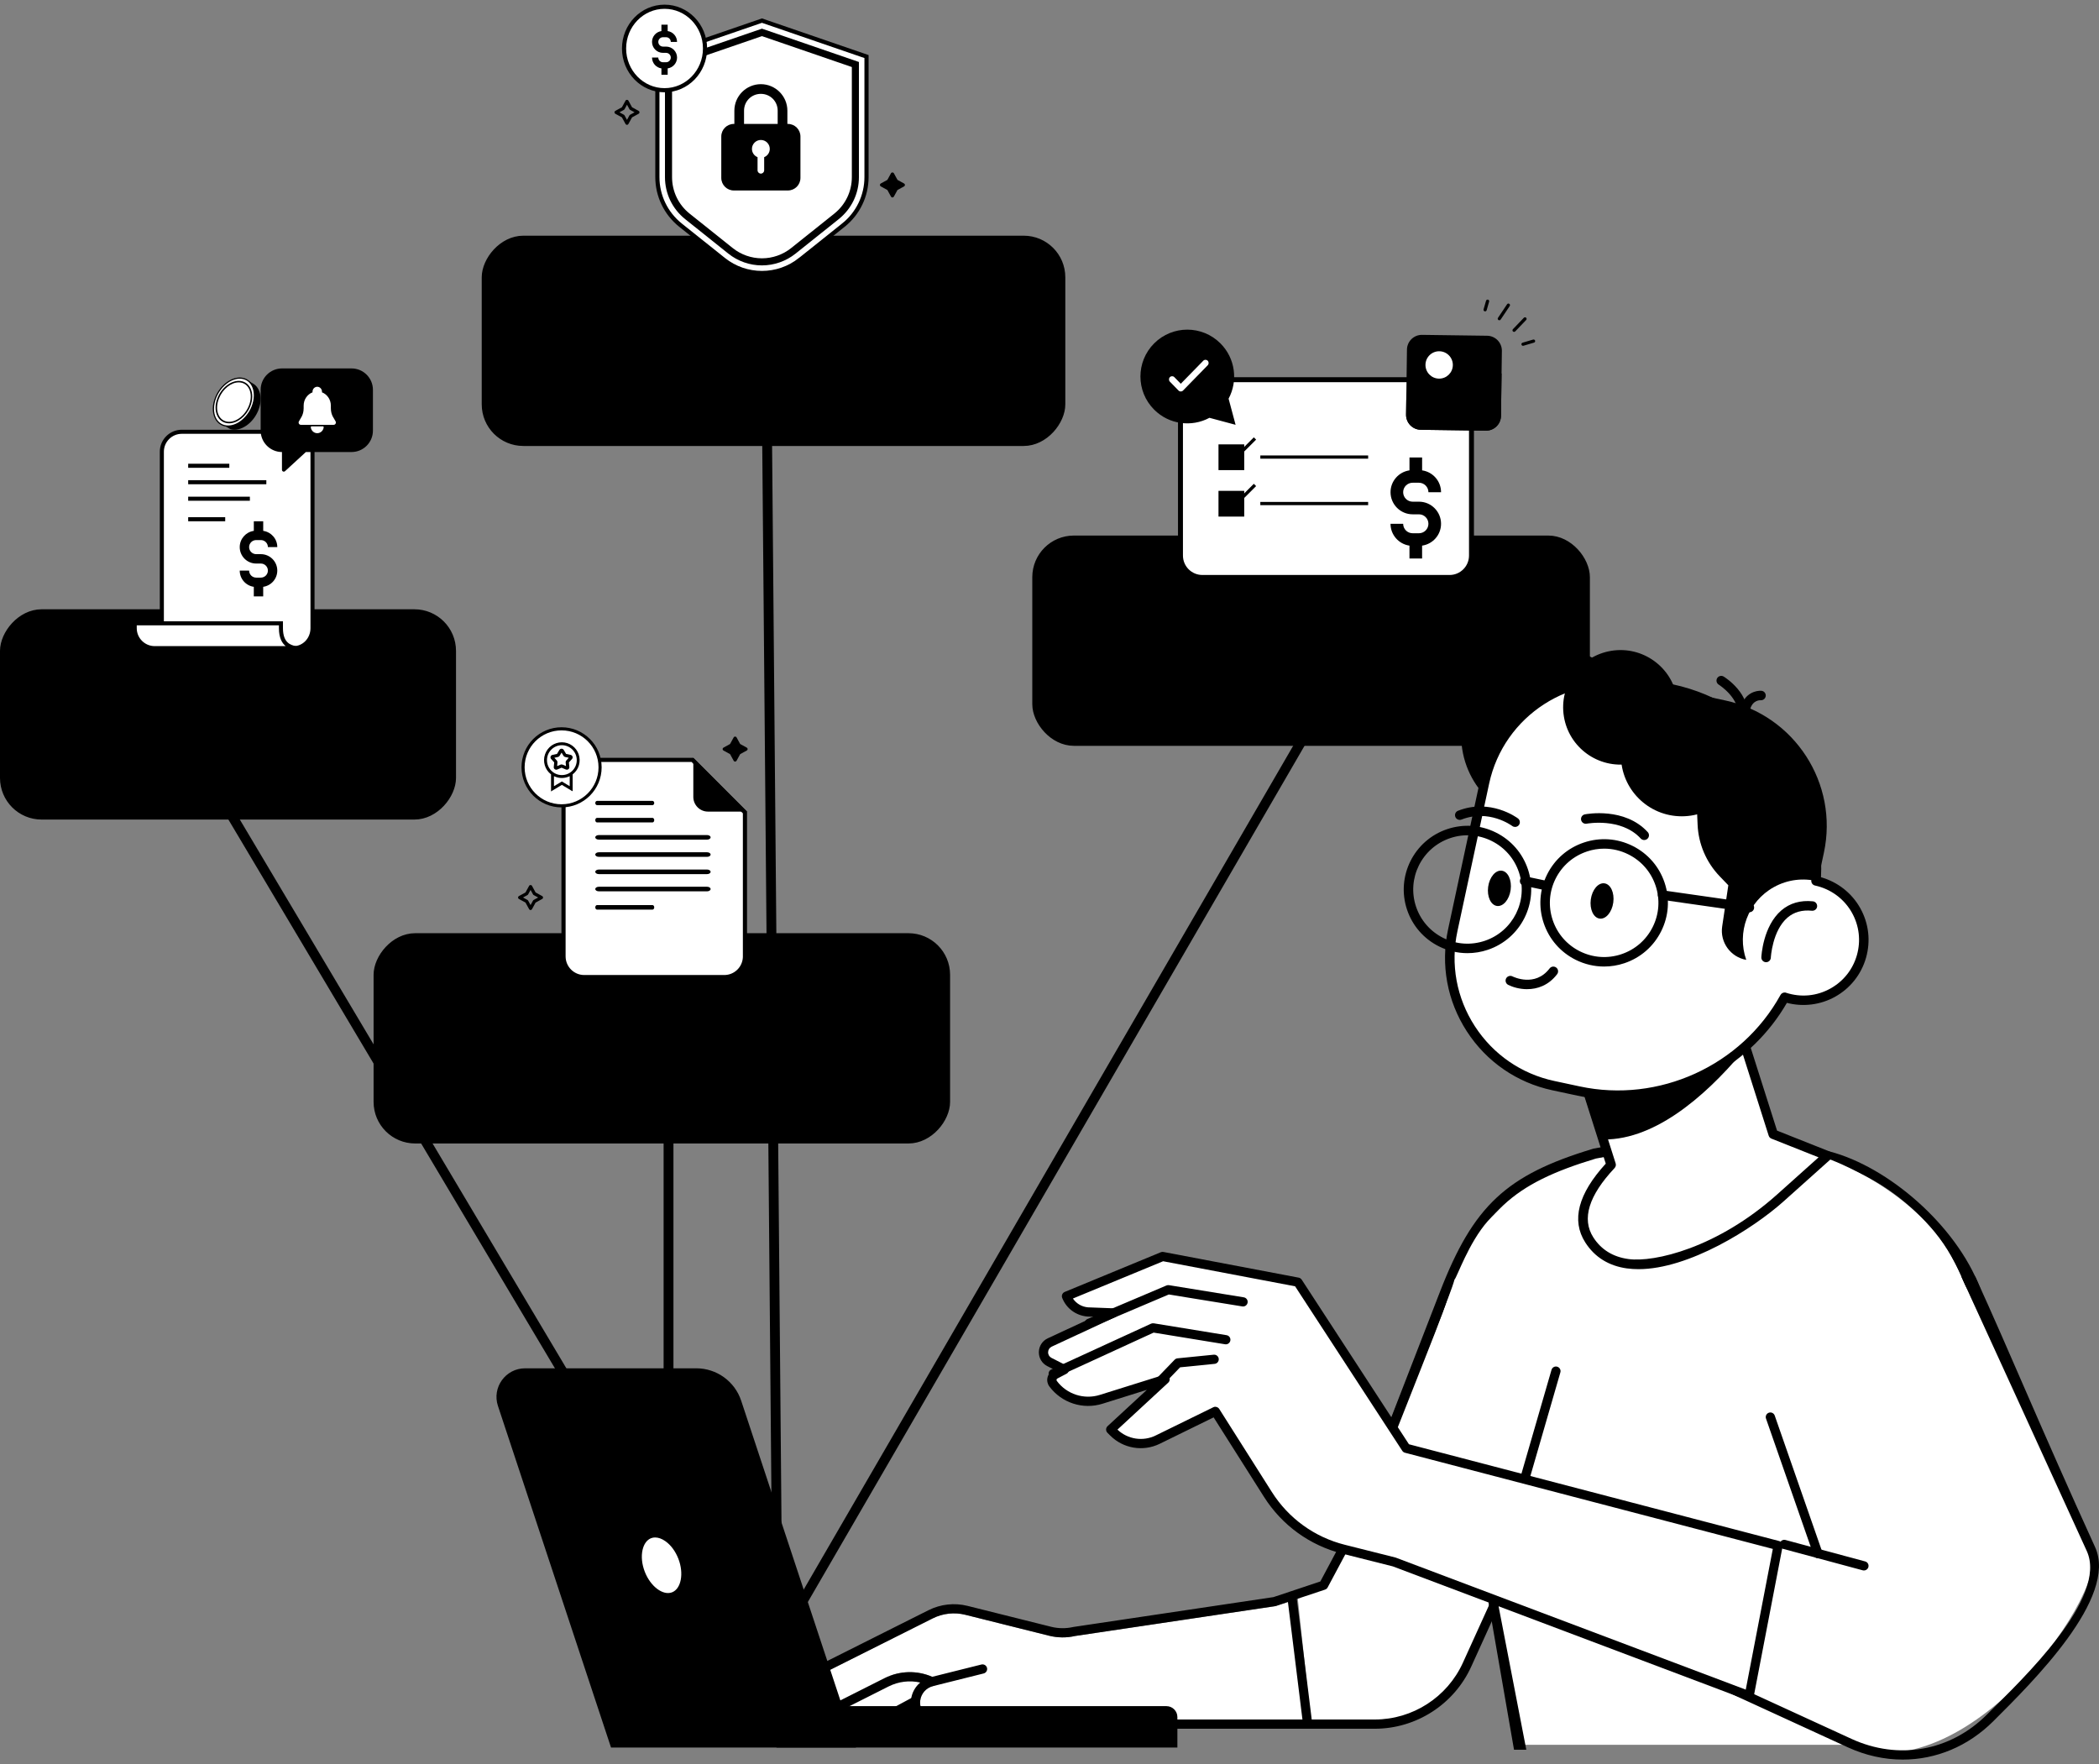 <svg width="326" height="274" viewBox="0 0 326 274" fill="none" xmlns="http://www.w3.org/2000/svg">
<rect x="0" y="0" width="326" height="274" fill="#808080" stroke="none"/>
<line x1="103.83" y1="177.083" x2="103.83" y2="216.019" stroke="black" style="stroke:black;stroke-opacity:1;" stroke-width="1.527"/>
<line x1="35.775" y1="126.304" x2="90.744" y2="218.682" stroke="black" style="stroke:black;stroke-opacity:1;" stroke-width="1.527"/>
<line x1="204.504" y1="111.045" x2="124.341" y2="249.231" stroke="black" style="stroke:black;stroke-opacity:1;" stroke-width="1.527"/>
<line x1="119.099" y1="63.321" x2="120.626" y2="238.152" stroke="black" style="stroke:black;stroke-opacity:1;" stroke-width="1.527"/>
<rect x="-0.484" y="0.484" width="69.854" height="31.69" rx="5.975" transform="matrix(-1 0 0 1 69.855 94.629)" fill="#2CAACE" stroke="black" style="fill:#2CAACE;fill:color(display-p3 0.172 0.667 0.808);fill-opacity:1;stroke:black;stroke-opacity:1;" stroke-width="0.969"/>
<path d="M25.355 114.464V107.229H28.321C28.824 107.229 29.248 107.309 29.593 107.467C29.937 107.626 30.195 107.846 30.368 108.128C30.547 108.404 30.636 108.724 30.636 109.09C30.636 109.455 30.557 109.761 30.399 110.009C30.24 110.258 30.03 110.45 29.768 110.588C29.513 110.719 29.231 110.795 28.921 110.816L29.086 110.702C29.417 110.716 29.71 110.805 29.965 110.971C30.226 111.129 30.43 111.343 30.574 111.611C30.726 111.88 30.802 112.173 30.802 112.49C30.802 112.876 30.709 113.217 30.523 113.513C30.337 113.809 30.068 114.044 29.717 114.216C29.365 114.381 28.934 114.464 28.425 114.464H25.355ZM26.75 113.327H28.197C28.576 113.327 28.869 113.241 29.076 113.069C29.282 112.896 29.386 112.648 29.386 112.325C29.386 112.001 29.279 111.749 29.066 111.57C28.852 111.384 28.556 111.291 28.177 111.291H26.75V113.327ZM26.75 110.247H28.094C28.459 110.247 28.735 110.164 28.921 109.999C29.114 109.834 29.21 109.6 29.21 109.296C29.21 109 29.114 108.769 28.921 108.604C28.735 108.432 28.456 108.346 28.084 108.346H26.75V110.247ZM31.946 114.464V109.255H33.341V114.464H31.946ZM32.649 108.542C32.401 108.542 32.194 108.47 32.029 108.325C31.87 108.173 31.791 107.984 31.791 107.756C31.791 107.529 31.87 107.343 32.029 107.198C32.194 107.047 32.401 106.971 32.649 106.971C32.904 106.971 33.11 107.047 33.269 107.198C33.434 107.343 33.517 107.529 33.517 107.756C33.517 107.984 33.434 108.173 33.269 108.325C33.11 108.47 32.904 108.542 32.649 108.542ZM34.751 114.464V107.023H36.146V114.464H34.751ZM37.506 114.464V107.023H38.901V114.464H37.506ZM42.391 114.588C41.915 114.588 41.502 114.512 41.15 114.361C40.799 114.209 40.523 113.999 40.324 113.73C40.124 113.461 40.01 113.158 39.983 112.821H41.367C41.402 112.952 41.46 113.072 41.543 113.182C41.626 113.286 41.736 113.368 41.874 113.43C42.012 113.492 42.177 113.523 42.37 113.523C42.556 113.523 42.708 113.499 42.825 113.451C42.942 113.396 43.028 113.324 43.083 113.234C43.145 113.144 43.176 113.051 43.176 112.955C43.176 112.81 43.135 112.7 43.052 112.624C42.969 112.542 42.849 112.476 42.69 112.428C42.532 112.38 42.339 112.331 42.111 112.283C41.863 112.235 41.619 112.176 41.378 112.107C41.143 112.032 40.933 111.939 40.747 111.828C40.561 111.718 40.413 111.577 40.303 111.405C40.193 111.232 40.138 111.019 40.138 110.764C40.138 110.454 40.22 110.178 40.386 109.937C40.551 109.689 40.792 109.493 41.109 109.348C41.426 109.203 41.808 109.131 42.256 109.131C42.883 109.131 43.379 109.272 43.744 109.555C44.11 109.837 44.327 110.227 44.395 110.723H43.083C43.042 110.564 42.949 110.44 42.804 110.351C42.666 110.254 42.48 110.206 42.246 110.206C41.998 110.206 41.808 110.251 41.677 110.34C41.547 110.43 41.481 110.547 41.481 110.692C41.481 110.788 41.522 110.874 41.605 110.95C41.695 111.026 41.819 111.091 41.977 111.146C42.136 111.195 42.328 111.243 42.556 111.291C42.956 111.374 43.307 111.47 43.61 111.58C43.913 111.684 44.151 111.835 44.323 112.035C44.495 112.228 44.582 112.511 44.582 112.883C44.582 113.213 44.492 113.51 44.313 113.771C44.134 114.026 43.879 114.226 43.548 114.371C43.224 114.516 42.838 114.588 42.391 114.588Z" fill="black" style="fill:black;fill-opacity:1;"/>
<rect x="160.811" y="83.662" width="85.633" height="31.69" rx="5.975" fill="#2CAACE" stroke="black" style="fill:#2CAACE;fill:color(display-p3 0.172 0.667 0.808);fill-opacity:1;stroke:black;stroke-opacity:1;" stroke-width="0.969"/>
<path d="M182.191 103.012V95.778H184.889C185.474 95.778 185.957 95.878 186.335 96.077C186.714 96.277 186.997 96.546 187.183 96.883C187.369 97.214 187.462 97.583 187.462 97.989C187.462 98.375 187.372 98.737 187.193 99.075C187.014 99.405 186.732 99.674 186.346 99.881C185.967 100.081 185.478 100.18 184.878 100.18H183.586V103.012H182.191ZM185.943 103.012L184.454 99.829H185.963L187.534 103.012H185.943ZM183.586 99.168H184.806C185.226 99.168 185.536 99.064 185.736 98.858C185.936 98.651 186.036 98.379 186.036 98.041C186.036 97.703 185.936 97.438 185.736 97.245C185.543 97.045 185.233 96.945 184.806 96.945H183.586V99.168ZM190.868 103.136C190.345 103.136 189.88 103.026 189.473 102.806C189.073 102.578 188.76 102.265 188.533 101.865C188.312 101.459 188.202 100.99 188.202 100.459C188.202 99.915 188.312 99.436 188.533 99.023C188.753 98.603 189.063 98.275 189.463 98.041C189.869 97.8 190.338 97.679 190.868 97.679C191.385 97.679 191.836 97.793 192.222 98.02C192.608 98.248 192.908 98.554 193.121 98.94C193.335 99.326 193.442 99.764 193.442 100.253C193.442 100.322 193.442 100.401 193.442 100.49C193.442 100.573 193.435 100.659 193.421 100.749H189.194V99.901H192.036C192.015 99.564 191.895 99.299 191.674 99.106C191.461 98.913 191.192 98.816 190.868 98.816C190.634 98.816 190.417 98.871 190.217 98.981C190.017 99.085 189.859 99.247 189.742 99.467C189.631 99.688 189.576 99.967 189.576 100.304V100.604C189.576 100.887 189.628 101.135 189.731 101.348C189.842 101.555 189.993 101.717 190.186 101.834C190.379 101.944 190.603 101.999 190.858 101.999C191.113 101.999 191.323 101.944 191.488 101.834C191.661 101.724 191.788 101.583 191.871 101.41H193.297C193.201 101.734 193.039 102.027 192.811 102.289C192.584 102.551 192.305 102.757 191.974 102.909C191.643 103.06 191.275 103.136 190.868 103.136ZM197.106 103.136C196.582 103.136 196.117 103.019 195.711 102.785C195.304 102.551 194.987 102.23 194.76 101.824C194.533 101.417 194.419 100.952 194.419 100.428C194.419 99.891 194.533 99.419 194.76 99.013C194.987 98.599 195.304 98.275 195.711 98.041C196.117 97.8 196.582 97.679 197.106 97.679C197.774 97.679 198.336 97.855 198.791 98.206C199.245 98.558 199.535 99.04 199.659 99.653H198.181C198.119 99.412 197.988 99.223 197.788 99.085C197.595 98.947 197.364 98.878 197.096 98.878C196.855 98.878 196.638 98.94 196.445 99.064C196.259 99.181 196.11 99.357 196 99.591C195.897 99.819 195.845 100.091 195.845 100.408C195.845 100.649 195.876 100.866 195.938 101.059C196 101.245 196.086 101.407 196.197 101.545C196.307 101.676 196.438 101.775 196.589 101.844C196.748 101.913 196.917 101.948 197.096 101.948C197.275 101.948 197.437 101.917 197.582 101.855C197.733 101.793 197.861 101.707 197.964 101.596C198.067 101.479 198.14 101.338 198.181 101.173H199.659C199.535 101.772 199.242 102.251 198.78 102.609C198.326 102.961 197.768 103.136 197.106 103.136ZM203.363 103.136C202.84 103.136 202.374 103.026 201.968 102.806C201.568 102.578 201.255 102.265 201.027 101.865C200.807 101.459 200.697 100.99 200.697 100.459C200.697 99.915 200.807 99.436 201.027 99.023C201.248 98.603 201.558 98.275 201.958 98.041C202.364 97.8 202.833 97.679 203.363 97.679C203.88 97.679 204.331 97.793 204.717 98.02C205.103 98.248 205.403 98.554 205.616 98.94C205.83 99.326 205.937 99.764 205.937 100.253C205.937 100.322 205.937 100.401 205.937 100.49C205.937 100.573 205.93 100.659 205.916 100.749H201.689V99.901H204.531C204.51 99.564 204.39 99.299 204.169 99.106C203.956 98.913 203.687 98.816 203.363 98.816C203.129 98.816 202.912 98.871 202.712 98.981C202.512 99.085 202.354 99.247 202.237 99.467C202.126 99.688 202.071 99.967 202.071 100.304V100.604C202.071 100.887 202.123 101.135 202.226 101.348C202.337 101.555 202.488 101.717 202.681 101.834C202.874 101.944 203.098 101.999 203.353 101.999C203.608 101.999 203.818 101.944 203.983 101.834C204.155 101.724 204.283 101.583 204.366 101.41H205.792C205.695 101.734 205.534 102.027 205.306 102.289C205.079 102.551 204.8 102.757 204.469 102.909C204.138 103.06 203.77 103.136 203.363 103.136ZM207.11 103.012V97.803H208.505V103.012H207.11ZM207.813 97.09C207.565 97.09 207.358 97.018 207.193 96.873C207.034 96.722 206.955 96.532 206.955 96.305C206.955 96.077 207.034 95.891 207.193 95.747C207.358 95.595 207.565 95.519 207.813 95.519C208.068 95.519 208.275 95.595 208.433 95.747C208.598 95.891 208.681 96.077 208.681 96.305C208.681 96.532 208.598 96.722 208.433 96.873C208.275 97.018 208.068 97.09 207.813 97.09ZM209.915 105.286V97.803H211.156L211.311 98.527C211.421 98.375 211.552 98.237 211.703 98.113C211.855 97.983 212.034 97.879 212.241 97.803C212.454 97.721 212.702 97.679 212.985 97.679C213.474 97.679 213.905 97.8 214.277 98.041C214.649 98.282 214.942 98.609 215.155 99.023C215.376 99.429 215.486 99.894 215.486 100.418C215.486 100.942 215.376 101.41 215.155 101.824C214.935 102.23 214.638 102.551 214.266 102.785C213.894 103.019 213.471 103.136 212.995 103.136C212.609 103.136 212.275 103.067 211.993 102.93C211.717 102.785 211.49 102.588 211.311 102.34V105.286H209.915ZM212.664 101.917C212.94 101.917 213.181 101.855 213.388 101.731C213.601 101.607 213.767 101.431 213.884 101.204C214.001 100.976 214.06 100.714 214.06 100.418C214.06 100.122 214.001 99.86 213.884 99.633C213.767 99.398 213.601 99.219 213.388 99.095C213.181 98.964 212.94 98.899 212.664 98.899C212.396 98.899 212.155 98.964 211.941 99.095C211.734 99.219 211.569 99.395 211.445 99.622C211.328 99.85 211.269 100.112 211.269 100.408C211.269 100.704 211.328 100.969 211.445 101.204C211.569 101.431 211.734 101.607 211.941 101.731C212.155 101.855 212.396 101.917 212.664 101.917ZM218.832 103.012C218.467 103.012 218.146 102.957 217.871 102.847C217.602 102.73 217.392 102.54 217.24 102.278C217.089 102.01 217.013 101.645 217.013 101.183V98.971H216.124V97.803H217.013L217.168 96.388H218.408V97.803H219.783V98.971H218.408V101.204C218.408 101.438 218.46 101.6 218.563 101.689C218.666 101.779 218.842 101.824 219.09 101.824H219.772V103.012H218.832ZM223.086 103.136C222.61 103.136 222.197 103.06 221.846 102.909C221.494 102.757 221.219 102.547 221.019 102.278C220.819 102.01 220.705 101.707 220.678 101.369H222.063C222.097 101.5 222.156 101.62 222.238 101.731C222.321 101.834 222.431 101.917 222.569 101.979C222.707 102.041 222.872 102.072 223.065 102.072C223.251 102.072 223.403 102.048 223.52 101.999C223.637 101.944 223.723 101.872 223.778 101.782C223.84 101.693 223.871 101.6 223.871 101.503C223.871 101.359 223.83 101.248 223.747 101.173C223.665 101.09 223.544 101.024 223.386 100.976C223.227 100.928 223.034 100.88 222.807 100.832C222.559 100.783 222.314 100.725 222.073 100.656C221.839 100.58 221.629 100.487 221.443 100.377C221.257 100.267 221.108 100.125 220.998 99.953C220.888 99.781 220.833 99.567 220.833 99.312C220.833 99.002 220.915 98.727 221.081 98.486C221.246 98.237 221.487 98.041 221.804 97.896C222.121 97.752 222.504 97.679 222.951 97.679C223.578 97.679 224.075 97.821 224.44 98.103C224.805 98.386 225.022 98.775 225.091 99.271H223.778C223.737 99.112 223.644 98.988 223.499 98.899C223.361 98.802 223.175 98.754 222.941 98.754C222.693 98.754 222.504 98.799 222.373 98.888C222.242 98.978 222.176 99.095 222.176 99.24C222.176 99.336 222.218 99.422 222.3 99.498C222.39 99.574 222.514 99.639 222.672 99.695C222.831 99.743 223.024 99.791 223.251 99.839C223.651 99.922 224.002 100.018 224.305 100.129C224.609 100.232 224.846 100.384 225.019 100.583C225.191 100.776 225.277 101.059 225.277 101.431C225.277 101.762 225.187 102.058 225.008 102.32C224.829 102.575 224.574 102.775 224.243 102.919C223.92 103.064 223.534 103.136 223.086 103.136Z" fill="black" style="fill:black;fill-opacity:1;"/>
<rect x="-0.484" y="0.484" width="89.67" height="31.69" rx="5.975" transform="matrix(-1 0 0 1 164.488 36.606)" fill="#2CAACE" stroke="black" style="fill:#2CAACE;fill:color(display-p3 0.172 0.667 0.808);fill-opacity:1;stroke:black;stroke-opacity:1;" stroke-width="0.969"/>
<path d="M95.558 56.442V49.208H96.953V56.442H95.558ZM98.342 56.442V51.233H99.572L99.676 52.081C99.834 51.791 100.058 51.557 100.347 51.378C100.644 51.199 100.995 51.109 101.402 51.109C101.836 51.109 102.201 51.199 102.497 51.378C102.793 51.557 103.017 51.819 103.169 52.163C103.327 52.508 103.407 52.932 103.407 53.435V56.442H102.022V53.569C102.022 53.156 101.932 52.839 101.753 52.618C101.581 52.398 101.312 52.288 100.947 52.288C100.713 52.288 100.502 52.343 100.316 52.453C100.137 52.563 99.996 52.721 99.893 52.928C99.789 53.128 99.738 53.373 99.738 53.662V56.442H98.342ZM106.85 56.566C106.375 56.566 105.961 56.49 105.61 56.339C105.258 56.187 104.983 55.977 104.783 55.708C104.583 55.44 104.47 55.136 104.442 54.799H105.827C105.861 54.93 105.92 55.05 106.003 55.161C106.085 55.264 106.195 55.347 106.333 55.409C106.471 55.471 106.636 55.502 106.829 55.502C107.015 55.502 107.167 55.477 107.284 55.429C107.401 55.374 107.487 55.302 107.542 55.212C107.604 55.123 107.636 55.03 107.636 54.933C107.636 54.788 107.594 54.678 107.511 54.602C107.429 54.52 107.308 54.454 107.15 54.406C106.991 54.358 106.798 54.31 106.571 54.261C106.323 54.213 106.078 54.155 105.837 54.086C105.603 54.01 105.393 53.917 105.207 53.807C105.021 53.697 104.873 53.555 104.762 53.383C104.652 53.211 104.597 52.997 104.597 52.742C104.597 52.432 104.68 52.157 104.845 51.915C105.01 51.667 105.252 51.471 105.568 51.326C105.885 51.182 106.268 51.109 106.716 51.109C107.343 51.109 107.839 51.251 108.204 51.533C108.569 51.816 108.786 52.205 108.855 52.701H107.542C107.501 52.542 107.408 52.418 107.263 52.329C107.126 52.232 106.94 52.184 106.705 52.184C106.457 52.184 106.268 52.229 106.137 52.319C106.006 52.408 105.941 52.525 105.941 52.67C105.941 52.766 105.982 52.852 106.065 52.928C106.154 53.004 106.278 53.069 106.437 53.125C106.595 53.173 106.788 53.221 107.015 53.269C107.415 53.352 107.766 53.448 108.07 53.559C108.373 53.662 108.61 53.814 108.783 54.013C108.955 54.206 109.041 54.489 109.041 54.861C109.041 55.192 108.951 55.488 108.772 55.75C108.593 56.005 108.338 56.204 108.008 56.349C107.684 56.494 107.298 56.566 106.85 56.566ZM112.165 56.566C111.744 56.566 111.383 56.48 111.079 56.308C110.783 56.129 110.556 55.87 110.397 55.533C110.239 55.188 110.16 54.764 110.16 54.261V51.233H111.555V54.117C111.555 54.537 111.641 54.854 111.813 55.068C111.992 55.281 112.264 55.388 112.63 55.388C112.864 55.388 113.071 55.336 113.25 55.233C113.429 55.123 113.57 54.968 113.674 54.768C113.784 54.561 113.839 54.31 113.839 54.013V51.233H115.224V56.442H114.004L113.891 55.595C113.739 55.891 113.515 56.129 113.219 56.308C112.922 56.48 112.571 56.566 112.165 56.566ZM116.59 56.442V51.233H117.83L117.965 52.194C118.089 51.967 118.244 51.774 118.43 51.616C118.623 51.457 118.84 51.333 119.081 51.244C119.329 51.154 119.601 51.109 119.897 51.109V52.587H119.422C119.215 52.587 119.022 52.611 118.843 52.66C118.671 52.708 118.519 52.787 118.388 52.897C118.258 53.001 118.158 53.145 118.089 53.331C118.02 53.517 117.985 53.752 117.985 54.034V56.442H116.59ZM122.576 56.566C122.142 56.566 121.784 56.497 121.501 56.359C121.219 56.215 121.009 56.025 120.871 55.791C120.74 55.55 120.674 55.285 120.674 54.995C120.674 54.678 120.754 54.399 120.912 54.158C121.077 53.917 121.322 53.727 121.646 53.59C121.977 53.452 122.39 53.383 122.886 53.383H124.178C124.178 53.128 124.143 52.918 124.075 52.752C124.006 52.58 123.899 52.453 123.754 52.37C123.61 52.288 123.417 52.246 123.175 52.246C122.914 52.246 122.69 52.305 122.504 52.422C122.325 52.532 122.214 52.704 122.173 52.939H120.819C120.853 52.566 120.974 52.246 121.181 51.977C121.394 51.702 121.673 51.488 122.018 51.337C122.369 51.185 122.759 51.109 123.186 51.109C123.675 51.109 124.099 51.192 124.457 51.357C124.815 51.523 125.091 51.76 125.284 52.07C125.477 52.38 125.573 52.763 125.573 53.218V56.442H124.395L124.24 55.646C124.164 55.784 124.075 55.908 123.971 56.018C123.868 56.129 123.747 56.225 123.61 56.308C123.472 56.391 123.317 56.453 123.144 56.494C122.972 56.542 122.783 56.566 122.576 56.566ZM122.907 55.491C123.086 55.491 123.244 55.46 123.382 55.398C123.527 55.329 123.651 55.24 123.754 55.13C123.858 55.013 123.937 54.882 123.992 54.737C124.054 54.585 124.095 54.423 124.116 54.251V54.241H123.051C122.838 54.241 122.662 54.268 122.524 54.324C122.393 54.372 122.297 54.444 122.235 54.541C122.173 54.637 122.142 54.747 122.142 54.871C122.142 55.009 122.173 55.123 122.235 55.212C122.297 55.302 122.387 55.371 122.504 55.419C122.621 55.467 122.755 55.491 122.907 55.491ZM126.875 56.442V51.233H128.105L128.208 52.081C128.366 51.791 128.59 51.557 128.88 51.378C129.176 51.199 129.527 51.109 129.934 51.109C130.368 51.109 130.733 51.199 131.029 51.378C131.326 51.557 131.55 51.819 131.701 52.163C131.86 52.508 131.939 52.932 131.939 53.435V56.442H130.554V53.569C130.554 53.156 130.464 52.839 130.285 52.618C130.113 52.398 129.844 52.288 129.479 52.288C129.245 52.288 129.035 52.343 128.849 52.453C128.67 52.563 128.528 52.721 128.425 52.928C128.322 53.128 128.27 53.373 128.27 53.662V56.442H126.875ZM135.775 56.566C135.251 56.566 134.786 56.449 134.38 56.215C133.973 55.98 133.656 55.66 133.429 55.254C133.202 54.847 133.088 54.382 133.088 53.858C133.088 53.321 133.202 52.849 133.429 52.443C133.656 52.029 133.973 51.705 134.38 51.471C134.786 51.23 135.251 51.109 135.775 51.109C136.443 51.109 137.005 51.285 137.46 51.636C137.914 51.988 138.204 52.47 138.328 53.083H136.85C136.788 52.842 136.657 52.653 136.457 52.515C136.264 52.377 136.034 52.308 135.765 52.308C135.524 52.308 135.307 52.37 135.114 52.494C134.928 52.611 134.78 52.787 134.669 53.021C134.566 53.249 134.514 53.521 134.514 53.838C134.514 54.079 134.545 54.296 134.607 54.489C134.669 54.675 134.755 54.837 134.866 54.975C134.976 55.105 135.107 55.205 135.258 55.274C135.417 55.343 135.586 55.378 135.765 55.378C135.944 55.378 136.106 55.347 136.251 55.285C136.402 55.223 136.53 55.136 136.633 55.026C136.736 54.909 136.809 54.768 136.85 54.602H138.328C138.204 55.202 137.911 55.681 137.449 56.039C136.995 56.391 136.437 56.566 135.775 56.566ZM142.032 56.566C141.509 56.566 141.043 56.456 140.637 56.235C140.237 56.008 139.924 55.695 139.696 55.295C139.476 54.888 139.366 54.42 139.366 53.889C139.366 53.345 139.476 52.866 139.696 52.453C139.917 52.032 140.227 51.705 140.627 51.471C141.033 51.23 141.502 51.109 142.032 51.109C142.549 51.109 143 51.223 143.386 51.45C143.772 51.678 144.072 51.984 144.285 52.37C144.499 52.756 144.606 53.194 144.606 53.683C144.606 53.752 144.606 53.831 144.606 53.92C144.606 54.003 144.599 54.089 144.585 54.179H140.358V53.331H143.2C143.179 52.994 143.059 52.728 142.838 52.535C142.625 52.343 142.356 52.246 142.032 52.246C141.798 52.246 141.581 52.301 141.381 52.411C141.181 52.515 141.023 52.677 140.906 52.897C140.795 53.118 140.74 53.397 140.74 53.734V54.034C140.74 54.317 140.792 54.565 140.895 54.778C141.006 54.985 141.157 55.147 141.35 55.264C141.543 55.374 141.767 55.429 142.022 55.429C142.277 55.429 142.487 55.374 142.652 55.264C142.825 55.154 142.952 55.013 143.035 54.84H144.461C144.364 55.164 144.203 55.457 143.975 55.719C143.748 55.98 143.469 56.187 143.138 56.339C142.807 56.49 142.439 56.566 142.032 56.566Z" fill="black" style="fill:black;fill-opacity:1;"/>
<rect x="-0.484" y="0.484" width="88.569" height="31.69" rx="5.975" transform="matrix(-1 0 0 1 146.592 144.938)" fill="#2CAACE" stroke="black" style="fill:#2CAACE;fill:color(display-p3 0.172 0.667 0.808);fill-opacity:1;stroke:black;stroke-opacity:1;" stroke-width="0.969"/>
<path d="M77.02 164.773L75.118 157.538H76.606L77.867 163.191L79.355 157.538H80.895L82.342 163.191L83.613 157.538H85.112L83.159 164.773H81.495L80.11 159.502L78.673 164.773H77.02ZM87.2 164.897C86.765 164.897 86.407 164.828 86.125 164.69C85.842 164.545 85.632 164.356 85.494 164.122C85.363 163.88 85.298 163.615 85.298 163.326C85.298 163.009 85.377 162.73 85.535 162.489C85.701 162.248 85.945 162.058 86.269 161.92C86.6 161.782 87.013 161.714 87.51 161.714H88.801C88.801 161.459 88.767 161.248 88.698 161.083C88.629 160.911 88.522 160.783 88.378 160.701C88.233 160.618 88.04 160.577 87.799 160.577C87.537 160.577 87.313 160.635 87.127 160.752C86.948 160.863 86.838 161.035 86.796 161.269H85.442C85.477 160.897 85.597 160.577 85.804 160.308C86.018 160.032 86.297 159.819 86.641 159.667C86.993 159.516 87.382 159.44 87.809 159.44C88.298 159.44 88.722 159.523 89.08 159.688C89.439 159.853 89.714 160.091 89.907 160.401C90.1 160.711 90.197 161.093 90.197 161.548V164.773H89.018L88.863 163.977C88.788 164.115 88.698 164.239 88.595 164.349C88.491 164.459 88.371 164.556 88.233 164.638C88.095 164.721 87.94 164.783 87.768 164.824C87.596 164.873 87.406 164.897 87.2 164.897ZM87.53 163.822C87.709 163.822 87.868 163.791 88.006 163.729C88.15 163.66 88.274 163.57 88.378 163.46C88.481 163.343 88.56 163.212 88.615 163.067C88.677 162.916 88.719 162.754 88.739 162.582V162.571H87.675C87.461 162.571 87.286 162.599 87.148 162.654C87.017 162.702 86.92 162.775 86.858 162.871C86.796 162.968 86.765 163.078 86.765 163.202C86.765 163.34 86.796 163.453 86.858 163.543C86.92 163.632 87.01 163.701 87.127 163.75C87.244 163.798 87.379 163.822 87.53 163.822ZM91.498 164.773V159.564H92.738L92.873 160.525C92.997 160.298 93.152 160.105 93.338 159.946C93.531 159.788 93.748 159.664 93.989 159.574C94.237 159.485 94.509 159.44 94.805 159.44V160.918H94.33C94.123 160.918 93.93 160.942 93.751 160.99C93.579 161.038 93.427 161.118 93.296 161.228C93.166 161.331 93.066 161.476 92.997 161.662C92.928 161.848 92.893 162.082 92.893 162.365V164.773H91.498ZM95.727 164.773V159.564H96.967L97.102 160.525C97.226 160.298 97.381 160.105 97.567 159.946C97.76 159.788 97.977 159.664 98.218 159.574C98.466 159.485 98.738 159.44 99.034 159.44V160.918H98.559C98.352 160.918 98.159 160.942 97.98 160.99C97.808 161.038 97.656 161.118 97.525 161.228C97.394 161.331 97.295 161.476 97.226 161.662C97.157 161.848 97.122 162.082 97.122 162.365V164.773H95.727ZM101.713 164.897C101.279 164.897 100.921 164.828 100.638 164.69C100.356 164.545 100.145 164.356 100.008 164.122C99.877 163.88 99.811 163.615 99.811 163.326C99.811 163.009 99.891 162.73 100.049 162.489C100.214 162.248 100.459 162.058 100.783 161.92C101.113 161.782 101.527 161.714 102.023 161.714H103.315C103.315 161.459 103.28 161.248 103.212 161.083C103.143 160.911 103.036 160.783 102.891 160.701C102.746 160.618 102.554 160.577 102.312 160.577C102.051 160.577 101.827 160.635 101.641 160.752C101.461 160.863 101.351 161.035 101.31 161.269H99.956C99.99 160.897 100.111 160.577 100.318 160.308C100.531 160.032 100.81 159.819 101.155 159.667C101.506 159.516 101.896 159.44 102.323 159.44C102.812 159.44 103.236 159.523 103.594 159.688C103.952 159.853 104.228 160.091 104.421 160.401C104.614 160.711 104.71 161.093 104.71 161.548V164.773H103.532L103.377 163.977C103.301 164.115 103.212 164.239 103.108 164.349C103.005 164.459 102.884 164.556 102.746 164.638C102.609 164.721 102.454 164.783 102.281 164.824C102.109 164.873 101.92 164.897 101.713 164.897ZM102.044 163.822C102.223 163.822 102.381 163.791 102.519 163.729C102.664 163.66 102.788 163.57 102.891 163.46C102.994 163.343 103.074 163.212 103.129 163.067C103.191 162.916 103.232 162.754 103.253 162.582V162.571H102.188C101.975 162.571 101.799 162.599 101.661 162.654C101.53 162.702 101.434 162.775 101.372 162.871C101.31 162.968 101.279 163.078 101.279 163.202C101.279 163.34 101.31 163.453 101.372 163.543C101.434 163.632 101.523 163.701 101.641 163.75C101.758 163.798 101.892 163.822 102.044 163.822ZM106.012 164.773V159.564H107.242L107.345 160.411C107.503 160.122 107.727 159.888 108.017 159.709C108.313 159.529 108.664 159.44 109.071 159.44C109.505 159.44 109.87 159.529 110.166 159.709C110.463 159.888 110.687 160.15 110.838 160.494C110.997 160.839 111.076 161.262 111.076 161.765V164.773H109.691V161.9C109.691 161.486 109.601 161.169 109.422 160.949C109.25 160.728 108.981 160.618 108.616 160.618C108.382 160.618 108.172 160.673 107.986 160.783C107.806 160.894 107.665 161.052 107.562 161.259C107.459 161.459 107.407 161.703 107.407 161.993V164.773H106.012ZM114.736 164.773C114.371 164.773 114.051 164.718 113.775 164.607C113.506 164.49 113.296 164.301 113.145 164.039C112.993 163.77 112.917 163.405 112.917 162.943V160.732H112.029V159.564H112.917L113.072 158.148H114.313V159.564H115.687V160.732H114.313V162.964C114.313 163.198 114.364 163.36 114.468 163.45C114.571 163.539 114.747 163.584 114.995 163.584H115.677V164.773H114.736ZM116.892 164.773V159.564H118.288V164.773H116.892ZM117.595 158.851C117.347 158.851 117.14 158.778 116.975 158.634C116.817 158.482 116.737 158.293 116.737 158.065C116.737 157.838 116.817 157.652 116.975 157.507C117.14 157.356 117.347 157.28 117.595 157.28C117.85 157.28 118.057 157.356 118.215 157.507C118.381 157.652 118.463 157.838 118.463 158.065C118.463 158.293 118.381 158.482 118.215 158.634C118.057 158.778 117.85 158.851 117.595 158.851ZM122.199 164.897C121.675 164.897 121.21 164.786 120.803 164.566C120.404 164.339 120.09 164.025 119.863 163.626C119.642 163.219 119.532 162.75 119.532 162.22C119.532 161.676 119.642 161.197 119.863 160.783C120.083 160.363 120.393 160.036 120.793 159.802C121.2 159.56 121.668 159.44 122.199 159.44C122.715 159.44 123.167 159.554 123.552 159.781C123.938 160.008 124.238 160.315 124.452 160.701C124.665 161.087 124.772 161.524 124.772 162.013C124.772 162.082 124.772 162.161 124.772 162.251C124.772 162.334 124.765 162.42 124.751 162.509H120.524V161.662H123.366C123.346 161.324 123.225 161.059 123.005 160.866C122.791 160.673 122.522 160.577 122.199 160.577C121.964 160.577 121.747 160.632 121.547 160.742C121.348 160.845 121.189 161.007 121.072 161.228C120.962 161.448 120.907 161.727 120.907 162.065V162.365C120.907 162.647 120.958 162.895 121.062 163.109C121.172 163.315 121.324 163.477 121.516 163.595C121.709 163.705 121.933 163.76 122.188 163.76C122.443 163.76 122.653 163.705 122.819 163.595C122.991 163.484 123.118 163.343 123.201 163.171H124.627C124.531 163.495 124.369 163.787 124.142 164.049C123.914 164.311 123.635 164.518 123.304 164.669C122.974 164.821 122.605 164.897 122.199 164.897ZM128.044 164.897C127.568 164.897 127.155 164.821 126.803 164.669C126.452 164.518 126.176 164.308 125.977 164.039C125.777 163.77 125.663 163.467 125.636 163.129H127.021C127.055 163.26 127.114 163.381 127.196 163.491C127.279 163.595 127.389 163.677 127.527 163.739C127.665 163.801 127.83 163.832 128.023 163.832C128.209 163.832 128.361 163.808 128.478 163.76C128.595 163.705 128.681 163.632 128.736 163.543C128.798 163.453 128.829 163.36 128.829 163.264C128.829 163.119 128.788 163.009 128.705 162.933C128.622 162.85 128.502 162.785 128.343 162.737C128.185 162.688 127.992 162.64 127.765 162.592C127.517 162.544 127.272 162.485 127.031 162.416C126.797 162.341 126.586 162.248 126.4 162.137C126.214 162.027 126.066 161.886 125.956 161.714C125.846 161.541 125.791 161.328 125.791 161.073C125.791 160.763 125.873 160.487 126.039 160.246C126.204 159.998 126.445 159.802 126.762 159.657C127.079 159.512 127.461 159.44 127.909 159.44C128.536 159.44 129.032 159.581 129.398 159.864C129.763 160.146 129.98 160.535 130.049 161.031H128.736C128.695 160.873 128.602 160.749 128.457 160.659C128.319 160.563 128.133 160.515 127.899 160.515C127.651 160.515 127.461 160.559 127.331 160.649C127.2 160.739 127.134 160.856 127.134 161C127.134 161.097 127.176 161.183 127.258 161.259C127.348 161.335 127.472 161.4 127.63 161.455C127.789 161.503 127.982 161.552 128.209 161.6C128.609 161.683 128.96 161.779 129.263 161.889C129.566 161.993 129.804 162.144 129.976 162.344C130.149 162.537 130.235 162.819 130.235 163.191C130.235 163.522 130.145 163.818 129.966 164.08C129.787 164.335 129.532 164.535 129.201 164.68C128.877 164.824 128.492 164.897 128.044 164.897Z" fill="black" style="fill:black;fill-opacity:1;"/>
<path d="M50.937 67.059H28.231C26.521 67.059 25.135 68.445 25.135 70.155V97.575C25.135 99.284 26.521 100.67 28.231 100.67H45.597C47.22 100.67 48.535 99.284 48.535 97.575V69.557H48.557V69.495C48.557 68.18 49.623 67.115 50.937 67.115V67.058V67.059Z" fill="white" style="fill:white;fill-opacity:1;"/>
<path d="M45.597 100.986H28.232C26.351 100.986 24.821 99.456 24.821 97.575V70.155C24.821 68.275 26.351 66.744 28.232 66.744H50.937C51.111 66.744 51.253 66.886 51.253 67.06V67.116C51.253 67.29 51.111 67.432 50.937 67.432C49.799 67.432 48.873 68.358 48.873 69.497V69.559C48.873 69.601 48.865 69.639 48.851 69.674V97.575C48.851 99.456 47.392 100.986 45.598 100.986H45.597ZM28.232 67.376C26.699 67.376 25.452 68.623 25.452 70.155V97.575C25.452 99.108 26.699 100.355 28.232 100.355H45.598C47.043 100.355 48.22 99.108 48.22 97.575V69.558C48.22 69.517 48.228 69.477 48.243 69.44C48.259 68.604 48.66 67.859 49.274 67.376H28.232Z" fill="#080717" style="fill:#080717;fill:color(display-p3 0.031 0.028 0.09);fill-opacity:1;"/>
<path d="M43.635 96.81V97.568C43.635 100.259 45.266 100.506 45.88 100.663C45.88 100.678 44.39 100.663 44.39 100.663H24.023C22.313 100.663 20.927 99.277 20.927 97.568V96.81H43.635Z" fill="white" style="fill:white;fill-opacity:1;"/>
<path d="M45.39 100.983C45.154 100.983 44.833 100.98 44.387 100.976H24.022C22.142 100.976 20.613 99.447 20.613 97.567V96.497H43.947V97.567C43.947 99.873 45.185 100.172 45.851 100.333C45.89 100.342 45.925 100.351 45.958 100.36L46.494 100.496L46.101 100.886C46.023 100.962 46.002 100.983 45.391 100.983H45.39ZM21.239 97.123V97.567C21.239 99.101 22.488 100.35 24.022 100.35H44.372C43.81 99.895 43.32 99.083 43.32 97.567V97.123H21.239Z" fill="black" style="fill:black;fill-opacity:1;"/>
<path d="M35.615 72.024H29.227V72.655H35.615V72.024Z" fill="#2CAACE" style="fill:#2CAACE;fill:color(display-p3 0.172 0.667 0.808);fill-opacity:1;"/>
<path d="M41.365 74.578H29.227V75.209H41.365V74.578Z" fill="#2CAACE" style="fill:#2CAACE;fill:color(display-p3 0.172 0.667 0.808);fill-opacity:1;"/>
<path d="M38.809 77.142H29.227V77.773H38.809V77.142Z" fill="#2CAACE" style="fill:#2CAACE;fill:color(display-p3 0.172 0.667 0.808);fill-opacity:1;"/>
<path d="M34.977 80.328H29.227V80.959H34.977V80.328Z" fill="#2CAACE" style="fill:#2CAACE;fill:color(display-p3 0.172 0.667 0.808);fill-opacity:1;"/>
<path d="M54.602 57.504H43.804C42.128 57.504 40.769 58.864 40.769 60.539V66.886C40.769 68.563 42.128 69.922 43.804 69.922H44.077V72.971L47.395 69.922H54.602C56.278 69.922 57.637 68.563 57.637 66.886V60.539C57.637 58.862 56.278 57.504 54.602 57.504Z" fill="#2CAACE" style="fill:#2CAACE;fill:color(display-p3 0.172 0.667 0.808);fill-opacity:1;"/>
<path d="M44.076 73.254C44.037 73.254 43.998 73.246 43.962 73.23C43.859 73.185 43.792 73.082 43.792 72.971V70.206C41.966 70.2 40.483 68.713 40.483 66.886V60.539C40.483 58.709 41.972 57.22 43.803 57.22H54.6C56.431 57.22 57.92 58.709 57.92 60.539V66.886C57.92 68.717 56.431 70.206 54.6 70.206H47.504L44.267 73.18C44.214 73.229 44.145 73.255 44.076 73.255V73.254ZM43.803 57.787C42.285 57.787 41.051 59.022 41.051 60.539V66.886C41.051 68.404 42.285 69.639 43.803 69.639H44.076C44.232 69.639 44.36 69.765 44.36 69.923V72.326L47.203 69.714C47.255 69.666 47.324 69.639 47.394 69.639H54.6C56.118 69.639 57.353 68.404 57.353 66.886V60.539C57.353 59.022 56.118 57.787 54.6 57.787H43.803Z" fill="#080717" style="fill:#080717;fill:color(display-p3 0.031 0.028 0.09);fill-opacity:1;"/>
<path d="M38.349 59.017L39.315 59.584C40.462 60.258 40.831 61.98 40.115 63.747C39.297 65.766 37.371 67.076 35.814 66.672L34.848 66.105C36.406 66.508 38.332 65.199 39.149 63.18C39.866 61.414 39.496 59.69 38.349 59.017Z" fill="#080717" style="fill:#080717;fill:color(display-p3 0.031 0.028 0.09);fill-opacity:1;"/>
<path d="M34.849 66.103C33.291 65.7 32.693 63.737 33.51 61.718C34.329 59.7 36.254 58.39 37.812 58.793C39.369 59.197 39.969 61.16 39.15 63.178C38.333 65.197 36.407 66.507 34.849 66.103ZM37.557 59.422C36.268 59.088 34.672 60.173 33.995 61.845C33.318 63.517 33.813 65.143 35.103 65.477C36.393 65.812 37.988 64.726 38.666 63.054C39.343 61.383 38.847 59.756 37.557 59.422Z" fill="white" style="fill:white;fill-opacity:1;"/>
<path d="M38.82 59.26C39.001 59.439 39.155 59.653 39.281 59.899C39.738 60.809 39.723 62.017 39.237 63.214C38.403 65.27 36.425 66.607 34.827 66.194C34.193 66.03 33.694 65.617 33.383 64.999C32.925 64.09 32.941 62.882 33.425 61.685C34.259 59.629 36.238 58.292 37.836 58.705C38.216 58.804 38.548 58.992 38.82 59.26ZM34.873 66.015C36.384 66.406 38.265 65.118 39.065 63.145C39.524 62.014 39.542 60.832 39.115 59.983C38.83 59.415 38.372 59.035 37.789 58.885C36.278 58.495 34.397 59.782 33.597 61.755C33.139 62.886 33.12 64.068 33.548 64.917C33.834 65.485 34.292 65.865 34.873 66.015ZM38.403 59.795C38.554 59.944 38.683 60.123 38.787 60.33C39.168 61.088 39.155 62.093 38.752 63.089C38.059 64.799 36.412 65.911 35.081 65.567C34.551 65.429 34.134 65.085 33.875 64.57C33.494 63.812 33.507 62.807 33.91 61.812C34.604 60.101 36.25 58.989 37.581 59.333C37.9 59.416 38.176 59.573 38.403 59.797V59.795ZM34.388 64.971C34.593 65.172 34.842 65.314 35.127 65.388C36.372 65.71 37.922 64.648 38.581 63.02C38.959 62.087 38.974 61.113 38.622 60.413C38.388 59.947 38.011 59.635 37.535 59.511C36.291 59.189 34.742 60.251 34.082 61.879C33.703 62.812 33.688 63.786 34.04 64.486C34.134 64.674 34.252 64.835 34.388 64.971Z" fill="#080717" style="fill:#080717;fill:color(display-p3 0.031 0.028 0.09);fill-opacity:1;"/>
<path d="M38.401 59.794C38.553 59.943 38.682 60.123 38.786 60.329C39.166 61.087 39.154 62.092 38.751 63.088C38.057 64.798 36.41 65.91 35.079 65.566C34.55 65.428 34.133 65.084 33.873 64.568C33.493 63.81 33.505 62.805 33.908 61.809C34.602 60.099 36.249 58.987 37.58 59.331C37.898 59.414 38.175 59.57 38.401 59.794Z" fill="white" style="fill:white;fill-opacity:1;"/>
<path d="M35.578 65.745C35.399 65.745 35.223 65.724 35.05 65.679C34.486 65.534 34.043 65.167 33.769 64.621C33.372 63.833 33.384 62.793 33.8 61.766C34.515 60.003 36.224 58.861 37.609 59.219C37.946 59.307 38.24 59.472 38.483 59.712C38.645 59.871 38.781 60.062 38.89 60.277C39.287 61.065 39.275 62.105 38.859 63.133C38.233 64.677 36.844 65.747 35.577 65.747L35.578 65.745ZM37.075 59.386C35.904 59.386 34.608 60.396 34.018 61.854C33.627 62.818 33.614 63.788 33.979 64.516C34.223 65 34.614 65.323 35.11 65.452C36.386 65.783 37.971 64.702 38.644 63.044C39.034 62.08 39.049 61.11 38.682 60.382C38.585 60.188 38.463 60.019 38.32 59.879C38.106 59.669 37.848 59.523 37.552 59.446C37.396 59.406 37.237 59.386 37.076 59.386H37.075Z" fill="black" style="fill:black;fill-opacity:1;"/>
<path d="M40.514 86.066H39.785C39.182 86.066 38.691 85.575 38.691 84.972C38.691 84.368 39.182 83.879 39.785 83.879H40.514C41.117 83.879 41.608 84.369 41.608 84.972H43.067C43.067 83.688 42.114 82.626 40.88 82.448V80.961H39.421V82.448C38.186 82.626 37.233 83.688 37.233 84.972C37.233 86.379 38.378 87.525 39.785 87.525H40.514C41.117 87.525 41.608 88.016 41.608 88.618C41.608 89.22 41.117 89.711 40.514 89.711H39.785C39.182 89.711 38.691 89.22 38.691 88.618H37.232C37.232 89.901 38.185 90.963 39.419 91.141V92.629H40.878V91.141C42.113 90.963 43.066 89.901 43.066 88.618C43.066 87.21 41.921 86.066 40.514 86.066Z" fill="#2CAACE" style="fill:#2CAACE;fill:color(display-p3 0.172 0.667 0.808);fill-opacity:1;"/>
<path d="M48.398 66.216C48.319 66.216 48.258 66.29 48.269 66.373C48.34 66.891 48.762 67.28 49.272 67.28C49.782 67.28 50.203 66.891 50.275 66.373C50.286 66.291 50.225 66.216 50.146 66.216H48.398Z" fill="white" style="fill:white;fill-opacity:1;"/>
<path d="M52.137 65.473C51.933 65.015 51.386 64.54 51.386 63.387V62.994C51.386 62.047 50.81 61.239 50.004 60.93C50.007 60.899 50.01 60.867 50.01 60.835C50.01 60.412 49.681 60.069 49.274 60.069C48.867 60.069 48.537 60.412 48.537 60.835C48.537 60.867 48.54 60.899 48.544 60.93C47.737 61.239 47.161 62.047 47.161 62.994V63.387C47.161 64.539 46.615 65.015 46.41 65.473C46.305 65.708 46.472 65.979 46.722 65.979H51.824C52.073 65.979 52.241 65.71 52.136 65.473H52.137Z" fill="white" style="fill:white;fill-opacity:1;"/>
<path d="M124.292 40.315L124.493 40.568L124.292 40.315C120.811 43.095 115.869 43.095 112.387 40.315L105.684 34.962C103.418 33.151 102.098 30.409 102.098 27.509V8.784L118.339 3.202L134.58 8.784V27.509C134.58 30.409 133.261 33.152 130.995 34.962L131.196 35.214L130.995 34.962L124.292 40.315Z" fill="white" stroke="black" style="fill:white;fill-opacity:1;stroke:black;stroke-opacity:1;" stroke-width="0.646"/>
<path d="M118.339 41.22C116.451 41.22 114.599 40.571 113.124 39.393L106.42 34.039C104.424 32.444 103.278 30.064 103.278 27.509V9.627L118.339 4.451L133.4 9.627V27.508C133.4 30.063 132.255 32.444 130.259 34.038L123.555 39.392C122.08 40.57 120.227 41.219 118.339 41.219V41.22ZM104.378 10.411V27.508C104.378 29.727 105.372 31.795 107.107 33.18L113.81 38.533C115.091 39.557 116.7 40.12 118.34 40.12C119.98 40.12 121.588 39.557 122.87 38.533L129.573 33.18C131.308 31.795 132.302 29.727 132.302 27.508V10.411L118.341 5.612L104.379 10.411H104.378Z" fill="#2CAACE" style="fill:#2CAACE;fill:color(display-p3 0.172 0.667 0.808);fill-opacity:1;"/>
<path d="M118.171 13.073C115.904 13.073 114.055 14.923 114.055 17.191V19.246H113.98C112.896 19.246 112.024 20.119 112.024 21.202V27.628C112.024 28.712 112.896 29.584 113.98 29.584H122.362C123.446 29.584 124.318 28.712 124.318 27.628V21.202C124.318 20.118 123.446 19.246 122.362 19.246H122.289V17.191C122.289 14.923 120.438 13.073 118.171 13.073ZM118.171 14.578C119.631 14.578 120.783 15.73 120.783 17.19V19.245H115.559V17.19C115.559 15.73 116.711 14.578 118.171 14.578ZM118.171 21.739C118.936 21.739 119.556 22.359 119.556 23.125C119.556 23.691 119.211 24.201 118.685 24.411V26.45C118.685 26.735 118.456 26.964 118.171 26.964C117.886 26.964 117.657 26.735 117.657 26.45V24.41C117.131 24.2 116.786 23.691 116.786 23.125C116.786 22.757 116.932 22.404 117.192 22.145C117.452 21.885 117.804 21.739 118.172 21.739H118.171Z" fill="#2CAACE" style="fill:#2CAACE;fill:color(display-p3 0.172 0.667 0.808);fill-opacity:1;"/>
<path d="M109.5 7.53C109.5 11.12 106.676 14.014 103.212 14.014C99.747 14.014 96.923 11.12 96.923 7.53C96.923 3.941 99.747 1.047 103.212 1.047C106.676 1.047 109.5 3.941 109.5 7.53Z" fill="white" stroke="black" style="fill:white;fill-opacity:1;stroke:black;stroke-opacity:1;" stroke-width="0.646"/>
<path d="M103.455 7.237H102.97C102.567 7.237 102.242 6.909 102.242 6.509C102.242 6.108 102.569 5.78 102.97 5.78H103.455C103.857 5.78 104.183 6.106 104.183 6.509H105.154C105.154 5.652 104.519 4.945 103.696 4.826V3.835H102.725V4.826C101.903 4.945 101.267 5.652 101.267 6.509C101.267 7.446 102.029 8.21 102.968 8.21H103.453C103.855 8.21 104.181 8.536 104.181 8.939C104.181 9.341 103.853 9.667 103.453 9.667H102.968C102.565 9.667 102.239 9.341 102.239 8.939H101.269C101.269 9.795 101.903 10.502 102.727 10.622V11.614H103.698V10.622C104.519 10.502 105.156 9.795 105.156 8.939C105.156 8.002 104.394 7.237 103.455 7.237Z" fill="#2CAACE" style="fill:#2CAACE;fill:color(display-p3 0.172 0.667 0.808);fill-opacity:1;"/>
<path d="M138.605 30.672C138.605 30.672 138.606 30.672 138.606 30.672H138.604C138.604 30.672 138.604 30.672 138.605 30.672C138.512 30.672 138.43 30.621 138.385 30.541L137.82 29.509L136.791 28.945C136.71 28.9 136.66 28.817 136.66 28.724C136.66 28.631 136.71 28.547 136.791 28.502L137.82 27.936L138.385 26.904C138.473 26.742 138.737 26.742 138.825 26.904L139.389 27.936L140.419 28.502C140.499 28.547 140.55 28.631 140.55 28.724C140.55 28.817 140.499 28.9 140.419 28.945L139.389 29.509L138.825 30.541C138.78 30.621 138.697 30.672 138.605 30.672Z" fill="#2CAACE" style="fill:#2CAACE;fill:color(display-p3 0.172 0.667 0.808);fill-opacity:1;"/>
<path d="M97.378 19.393C97.285 19.393 97.202 19.343 97.157 19.262L96.592 18.23L95.563 17.666C95.482 17.621 95.432 17.538 95.432 17.445C95.432 17.351 95.482 17.268 95.563 17.223L96.592 16.657L97.157 15.624C97.245 15.463 97.509 15.463 97.597 15.624L98.162 16.657L99.191 17.223C99.271 17.268 99.322 17.351 99.322 17.445C99.322 17.538 99.271 17.621 99.191 17.666L98.162 18.23L97.597 19.262C97.551 19.343 97.469 19.393 97.376 19.393H97.378ZM96.208 17.442L96.901 17.822C96.944 17.845 96.979 17.88 97.001 17.923L97.381 18.618L97.76 17.923C97.782 17.88 97.817 17.845 97.86 17.822L98.553 17.442L97.86 17.062C97.817 17.039 97.782 17.004 97.76 16.961L97.381 16.266L97.001 16.961C96.979 17.004 96.944 17.039 96.901 17.062L96.208 17.442Z" fill="#2CAACE" style="fill:#2CAACE;fill:color(display-p3 0.172 0.667 0.808);fill-opacity:1;"/>
<path d="M188.293 89.687H223.585C226.321 89.687 228.538 89.12 228.538 84.734V63.925C228.538 61.19 226.321 58.972 223.585 58.972H188.293C185.557 58.972 183.34 61.19 183.34 63.925V84.734C183.34 87.47 183.928 89.687 188.293 89.687Z" fill="white" style="fill:white;fill-opacity:1;"/>
<path d="M225.141 90.073H186.738C184.651 90.073 182.956 88.375 182.956 86.29V62.371C182.956 60.286 184.653 58.588 186.738 58.588H225.139C227.226 58.588 228.923 60.286 228.923 62.371V86.288C228.923 88.375 227.226 90.071 225.139 90.071L225.141 90.073ZM186.738 59.359C185.078 59.359 183.727 60.71 183.727 62.371V86.288C183.727 87.949 185.078 89.301 186.74 89.301H225.141C226.801 89.301 228.154 87.951 228.154 86.288V62.371C228.154 60.71 226.801 59.358 225.141 59.358H186.738V59.359Z" fill="#080717" style="fill:#080717;fill:color(display-p3 0.031 0.028 0.09);fill-opacity:1;"/>
<path d="M193.244 69.017H189.246V73.015H193.244V69.017Z" fill="#2CAACE" style="fill:#2CAACE;fill:color(display-p3 0.172 0.667 0.808);fill-opacity:1;"/>
<path d="M212.49 70.738H195.743V71.238H212.49V70.738Z" fill="#080717" style="fill:#080717;fill:color(display-p3 0.031 0.028 0.09);fill-opacity:1;"/>
<path d="M191.497 71.868L190.07 70.442L190.424 70.088L191.497 71.159L194.734 67.923L195.089 68.276L191.497 71.868Z" fill="#080717" style="fill:#080717;fill:color(display-p3 0.031 0.028 0.09);fill-opacity:1;"/>
<path d="M193.244 76.235H189.246V80.233H193.244V76.235Z" fill="#2CAACE" style="fill:#2CAACE;fill:color(display-p3 0.172 0.667 0.808);fill-opacity:1;"/>
<path d="M212.49 77.956H195.743V78.457H212.49V77.956Z" fill="#080717" style="fill:#080717;fill:color(display-p3 0.031 0.028 0.09);fill-opacity:1;"/>
<path d="M191.497 79.087L190.07 77.66L190.424 77.307L191.497 78.378L194.734 75.141L195.089 75.495L191.497 79.087Z" fill="#080717" style="fill:#080717;fill:color(display-p3 0.031 0.028 0.09);fill-opacity:1;"/>
<path d="M220.379 77.917H219.399C218.587 77.917 217.927 77.257 217.927 76.445C217.927 75.634 218.587 74.975 219.399 74.975H220.379C221.191 74.975 221.851 75.635 221.851 76.445H223.813C223.813 74.719 222.532 73.291 220.871 73.052V71.051H218.909V73.052C217.249 73.291 215.967 74.719 215.967 76.445C215.967 78.338 217.506 79.879 219.399 79.879H220.379C221.191 79.879 221.851 80.54 221.851 81.35C221.851 82.16 221.191 82.82 220.379 82.82H219.399C218.587 82.82 217.927 82.16 217.927 81.35H215.965C215.965 83.076 217.247 84.504 218.907 84.743V86.744H220.869V84.743C222.53 84.504 223.812 83.076 223.812 81.35C223.812 79.457 222.272 77.917 220.379 77.917Z" fill="#2CAACE" style="fill:#2CAACE;fill:color(display-p3 0.172 0.667 0.808);fill-opacity:1;"/>
<path d="M179.254 53.331C182.096 50.487 186.705 50.487 189.547 53.331C191.872 55.656 192.295 59.164 190.815 61.918L191.902 65.978L187.844 64.891C185.087 66.371 181.581 65.95 179.254 63.623C176.412 60.781 176.412 56.173 179.254 53.331Z" fill="#2CAACE" style="fill:#2CAACE;fill:color(display-p3 0.172 0.667 0.808);fill-opacity:1;"/>
<path d="M183.39 60.805C183.266 60.805 183.141 60.758 183.046 60.66L181.7 59.282C181.509 59.087 181.509 58.771 181.7 58.576C181.891 58.381 182.198 58.381 182.389 58.576L183.39 59.601L186.882 56.026C187.073 55.83 187.381 55.83 187.572 56.026C187.763 56.221 187.763 56.536 187.572 56.731L183.737 60.658C183.641 60.756 183.517 60.803 183.392 60.803L183.39 60.805Z" fill="white" style="fill:white;fill-opacity:1;"/>
<path d="M232.636 49.397C232.642 49.385 232.648 49.371 232.656 49.361L234.067 47.254C234.143 47.14 234.297 47.11 234.411 47.185C234.525 47.261 234.558 47.413 234.48 47.527L233.069 49.634C232.993 49.747 232.839 49.777 232.725 49.703C232.621 49.634 232.586 49.504 232.635 49.397H232.636Z" fill="black" style="fill:black;fill-opacity:1;"/>
<path d="M234.928 51.197C234.938 51.171 234.955 51.147 234.975 51.128L236.671 49.355C236.766 49.257 236.924 49.252 237.023 49.346C237.123 49.44 237.127 49.597 237.032 49.695L235.336 51.468C235.241 51.567 235.083 51.571 234.984 51.477C234.905 51.404 234.886 51.291 234.928 51.197Z" fill="black" style="fill:black;fill-opacity:1;"/>
<path d="M230.814 46.678C230.864 46.567 230.99 46.508 231.109 46.541C231.241 46.578 231.318 46.715 231.279 46.846L230.895 48.182C230.859 48.312 230.719 48.389 230.587 48.351C230.455 48.313 230.378 48.176 230.417 48.045L230.801 46.709C230.804 46.699 230.808 46.685 230.813 46.676L230.814 46.678Z" fill="black" style="fill:black;fill-opacity:1;"/>
<path d="M236.315 53.361C236.343 53.298 236.397 53.246 236.471 53.224L238.109 52.74C238.241 52.7 238.38 52.776 238.419 52.906C238.46 53.037 238.383 53.174 238.252 53.213L236.614 53.697C236.482 53.737 236.343 53.661 236.304 53.531C236.286 53.471 236.292 53.412 236.315 53.361Z" fill="black" style="fill:black;fill-opacity:1;"/>
<path d="M218.518 54.298L218.38 64.394C218.363 65.677 219.388 66.731 220.671 66.748L230.767 66.886C232.05 66.903 233.104 65.878 233.121 64.595L233.259 54.499C233.276 53.216 232.25 52.163 230.968 52.145L220.872 52.008C219.589 51.99 218.535 53.016 218.518 54.298Z" fill="#2CAACE" style="fill:#2CAACE;fill:color(display-p3 0.172 0.667 0.808);fill-opacity:1;"/>
<path d="M225.644 56.71C225.627 57.883 224.663 58.823 223.489 58.806C222.315 58.79 221.376 57.825 221.392 56.652C221.409 55.478 222.373 54.538 223.547 54.555C224.721 54.571 225.66 55.536 225.644 56.71Z" fill="white" style="fill:white;fill-opacity:1;"/>
<path d="M218.379 64.395L218.41 62.104L219.455 61.087C220.228 60.336 221.463 60.352 222.215 61.125C222.926 61.857 224.096 61.872 224.828 61.16L228.931 57.168C229.905 56.22 231.464 56.241 232.412 57.215L233.21 58.034L233.12 64.596C233.102 65.879 232.049 66.903 230.767 66.887L220.67 66.749C219.387 66.732 218.361 65.678 218.379 64.395Z" fill="#080717" style="fill:#080717;fill:color(display-p3 0.031 0.028 0.09);fill-opacity:1;"/>
<path d="M115.7 148.536V148.655C115.638 150.379 114.223 151.756 112.487 151.756H90.737C88.962 151.756 87.522 150.314 87.522 148.536V121.239C87.522 119.462 88.962 118.022 90.737 118.022H107.546L115.7 126.185V148.536Z" fill="white" stroke="black" style="fill:white;fill-opacity:1;stroke:black;stroke-opacity:1;" stroke-width="0.646"/>
<path d="M107.681 117.699V123.772C107.681 125.031 108.699 126.051 109.956 126.051H116.022L107.681 117.699Z" fill="black" style="fill:black;fill-opacity:1;"/>
<path d="M101.33 127.735H92.735C92.58 127.735 92.454 127.577 92.454 127.379C92.454 127.181 92.58 127.023 92.735 127.023H101.33C101.486 127.023 101.611 127.181 101.611 127.379C101.611 127.577 101.486 127.735 101.33 127.735Z" fill="black" style="fill:black;fill-opacity:1;"/>
<path d="M101.33 141.278H92.735C92.58 141.278 92.454 141.12 92.454 140.922C92.454 140.724 92.58 140.567 92.735 140.567H101.33C101.486 140.567 101.611 140.724 101.611 140.922C101.611 141.12 101.486 141.278 101.33 141.278Z" fill="black" style="fill:black;fill-opacity:1;"/>
<path d="M109.817 130.405H93.004C92.701 130.405 92.454 130.248 92.454 130.05C92.454 129.851 92.701 129.694 93.004 129.694H109.817C110.121 129.694 110.366 129.851 110.366 130.05C110.366 130.248 110.121 130.405 109.817 130.405Z" fill="black" style="fill:black;fill-opacity:1;"/>
<path d="M109.817 133.079H93.004C92.701 133.079 92.454 132.922 92.454 132.724C92.454 132.526 92.701 132.368 93.004 132.368H109.817C110.121 132.368 110.366 132.526 110.366 132.724C110.366 132.922 110.121 133.079 109.817 133.079Z" fill="black" style="fill:black;fill-opacity:1;"/>
<path d="M109.817 135.761H93.004C92.701 135.761 92.454 135.603 92.454 135.405C92.454 135.207 92.701 135.05 93.004 135.05H109.817C110.121 135.05 110.366 135.207 110.366 135.405C110.366 135.603 110.121 135.761 109.817 135.761Z" fill="black" style="fill:black;fill-opacity:1;"/>
<path d="M109.817 138.434H93.004C92.701 138.434 92.454 138.276 92.454 138.078C92.454 137.88 92.701 137.723 93.004 137.723H109.817C110.121 137.723 110.366 137.88 110.366 138.078C110.366 138.276 110.121 138.434 109.817 138.434Z" fill="black" style="fill:black;fill-opacity:1;"/>
<path d="M101.33 125.051H92.735C92.58 125.051 92.454 124.901 92.454 124.718C92.454 124.535 92.58 124.386 92.735 124.386H101.33C101.486 124.386 101.611 124.535 101.611 124.718C101.611 124.901 101.486 125.051 101.33 125.051Z" fill="black" style="fill:black;fill-opacity:1;"/>
<circle cx="87.219" cy="119.175" r="5.981" fill="white" stroke="black" style="fill:white;fill-opacity:1;stroke:black;stroke-opacity:1;" stroke-width="0.484"/>
<path d="M87.265 121.903L88.875 122.871H88.918L88.94 122.831V120.266L88.991 120.226C89.441 119.866 89.763 119.382 89.919 118.826C90.075 118.269 90.061 117.687 89.872 117.141C89.68 116.596 89.332 116.13 88.86 115.795C88.393 115.461 87.838 115.286 87.261 115.286C86.685 115.286 86.134 115.464 85.663 115.795C85.195 116.13 84.847 116.596 84.655 117.141C84.462 117.687 84.448 118.269 84.604 118.826C84.76 119.382 85.082 119.866 85.532 120.226L85.583 120.266V122.831L85.539 122.991L85.608 122.871H85.655L87.265 121.903ZM88.487 122.107L87.261 121.372L86.036 122.107V120.553L86.225 120.63C86.555 120.764 86.903 120.83 87.258 120.83H87.261C87.617 120.83 87.965 120.761 88.295 120.63L88.483 120.553V122.107H88.487ZM84.952 118.058C84.952 117.44 85.191 116.858 85.63 116.417C86.065 115.981 86.649 115.737 87.265 115.737C87.882 115.737 88.462 115.977 88.9 116.417C89.335 116.854 89.578 117.436 89.578 118.058C89.578 118.68 89.339 119.258 88.9 119.699C88.465 120.135 87.885 120.379 87.265 120.379C86.645 120.379 86.069 120.139 85.63 119.699C85.195 119.262 84.952 118.68 84.952 118.058Z" fill="black" style="fill:black;fill-opacity:1;"/>
<g clip-path="url(#clip0_2343_1505)">
<path d="M88.041 119.546C87.988 119.546 87.934 119.536 87.884 119.514L87.218 119.23L86.551 119.514C86.423 119.569 86.278 119.553 86.165 119.472C86.052 119.391 85.992 119.262 86.006 119.124L86.075 118.412L85.594 117.876C85.501 117.773 85.472 117.633 85.515 117.501C85.558 117.371 85.666 117.274 85.802 117.244L86.511 117.089L86.881 116.473C86.952 116.354 87.078 116.283 87.218 116.283C87.358 116.283 87.484 116.354 87.554 116.473L87.924 117.089L88.633 117.245C88.769 117.275 88.877 117.371 88.92 117.502C88.963 117.633 88.934 117.773 88.841 117.876L88.36 118.413L88.429 119.125C88.442 119.262 88.383 119.392 88.27 119.473C88.201 119.522 88.121 119.547 88.041 119.547V119.546ZM87.218 118.722C87.271 118.722 87.324 118.733 87.373 118.754L87.909 118.983L87.853 118.411C87.843 118.305 87.878 118.2 87.949 118.12L88.335 117.69L87.765 117.565C87.66 117.541 87.568 117.476 87.513 117.384L87.217 116.889L86.92 117.384C86.865 117.476 86.774 117.541 86.669 117.565L86.1 117.69L86.485 118.12C86.557 118.2 86.592 118.306 86.581 118.412L86.526 118.984L87.061 118.755C87.111 118.734 87.163 118.723 87.217 118.723L87.218 118.722Z" fill="black" style="fill:black;fill-opacity:1;"/>
</g>
<path d="M114.173 118.289C114.173 118.289 114.172 118.289 114.172 118.289H114.174C114.174 118.289 114.173 118.289 114.173 118.289C114.265 118.289 114.348 118.238 114.393 118.158L114.958 117.126L115.987 116.562C116.067 116.517 116.118 116.434 116.118 116.341C116.118 116.247 116.067 116.164 115.987 116.119L114.958 115.553L114.393 114.52C114.305 114.359 114.041 114.359 113.953 114.52L113.388 115.553L112.359 116.119C112.279 116.164 112.228 116.247 112.228 116.341C112.228 116.434 112.279 116.517 112.359 116.562L113.388 117.126L113.953 118.158C113.998 118.238 114.081 118.289 114.173 118.289Z" fill="#2CAACE" style="fill:#2CAACE;fill:color(display-p3 0.172 0.667 0.808);fill-opacity:1;"/>
<path d="M82.402 141.344C82.309 141.344 82.226 141.294 82.181 141.213L81.616 140.181L80.587 139.617C80.506 139.572 80.456 139.489 80.456 139.396C80.456 139.303 80.506 139.22 80.587 139.174L81.616 138.608L82.181 137.576C82.269 137.415 82.533 137.415 82.62 137.576L83.185 138.608L84.215 139.174C84.295 139.22 84.345 139.303 84.345 139.396C84.345 139.489 84.295 139.572 84.215 139.617L83.185 140.181L82.62 141.213C82.575 141.294 82.492 141.344 82.4 141.344H82.402ZM81.232 139.393L81.925 139.773C81.968 139.796 82.003 139.831 82.025 139.874L82.404 140.569L82.784 139.874C82.806 139.831 82.841 139.796 82.884 139.773L83.577 139.393L82.884 139.013C82.841 138.99 82.806 138.955 82.784 138.912L82.404 138.218L82.025 138.912C82.003 138.955 81.968 138.99 81.925 139.013L81.232 139.393Z" fill="#2CAACE" style="fill:#2CAACE;fill:color(display-p3 0.172 0.667 0.808);fill-opacity:1;"/>
<path d="M129.345 264.695L138.266 260.252L142.213 260.256L143.716 261.604L141.486 264.806L137.244 267.059L135.87 267.37H131.341L129.345 264.695Z" fill="white" style="fill:white;fill-opacity:1;"/>
<path d="M202.625 255.229L223.508 201.349C228.579 188.269 233.471 183.611 246.813 179.594L261.542 176.882L283.112 180.037C294.123 182.925 306.261 194.4 306.782 205.98L202.625 255.229Z" fill="white" style="fill:white;fill-opacity:1;"/>
<path d="M203.498 255.591C203.403 255.591 203.305 255.574 203.214 255.537C202.804 255.378 202.605 254.918 202.76 254.513L223.643 200.633C228.829 187.252 233.947 182.472 247.455 178.405C247.483 178.398 247.513 178.391 247.54 178.385L262.269 175.672C262.354 175.659 262.442 175.655 262.526 175.669L284.095 178.824C284.126 178.827 284.153 178.834 284.18 178.841C293.233 181.216 303.753 190.208 307.542 200.048C308.375 202.204 306.998 203.487 306.179 201.393C306.074 201.065 305.164 199.653 305.164 199.653C302.076 191.154 293.862 183.029 283.822 180.381L262.428 177.253L247.871 179.935C234.824 183.871 230.142 188.249 225.121 201.207L204.239 255.087C204.117 255.401 203.816 255.594 203.498 255.594V255.591Z" fill="black" style="fill:black;fill-opacity:1;"/>
<path d="M209.838 238.562C209.838 238.562 224.808 202.92 225.904 198.724C226.238 198.495 228.096 192.995 231.089 189.63C234.168 186.178 239.55 183.418 239.916 183.216L245.71 181.02L246.834 192.569C246.834 192.569 249.976 198.947 261.113 195.147C270.646 192.049 279.201 184.908 283.826 179.925C283.826 179.925 298.132 184.905 303.589 196.167C309.864 209.115 313.778 219.131 324.877 240.045C328.307 246.507 305.471 279.062 286.297 270.988H236.815L232.531 249.517L228.735 256.766C226.022 263.222 220.995 267.539 213.992 267.705L203.651 267.951L201.509 247.734L206.269 246.068L209.838 238.558V238.562Z" fill="white" style="fill:white;fill-opacity:1;"/>
<path d="M143.576 266.191C143.076 265.637 142.835 264.894 142.913 264.154C143.028 263.06 143.826 262.145 144.892 261.877C145.186 261.803 145.403 261.553 145.43 261.252C145.46 260.952 145.295 260.665 145.02 260.536C142.571 259.395 139.777 259.435 137.365 260.651L129.53 264.6C129.496 264.617 129.469 264.634 129.439 264.654C129.405 264.665 129.375 264.678 129.344 264.695L128.008 265.367C126.333 266.269 124.446 266.745 122.541 266.745H121.648C120.653 266.745 120.112 266.073 119.943 265.445C119.771 264.816 119.889 263.962 120.698 263.479L144.855 251.358C146.421 250.571 148.224 250.372 149.926 250.797L162.913 254.044C164.252 254.378 165.673 254.392 166.962 254.091L198.054 249.456C198.095 249.449 198.135 249.439 198.176 249.426L200.179 248.757L202.953 266.931C202.96 266.979 202.983 267.016 202.997 267.063H145.525C144.78 267.063 144.067 266.745 143.569 266.191H143.576Z" fill="white" style="fill:white;fill-opacity:1;"/>
<path d="M133.018 268.174H132.125C130.261 268.174 129.114 266.748 128.945 265.34C128.898 264.948 129.175 264.59 129.571 264.543C129.96 264.492 130.319 264.772 130.366 265.168C130.458 265.928 131.05 266.742 132.125 266.742H133.018C134.919 266.742 136.811 266.265 138.485 265.367L141.75 263.61C142.098 263.424 142.531 263.553 142.717 263.901C142.903 264.249 142.774 264.681 142.426 264.87L139.162 266.627C137.281 267.64 135.156 268.174 133.018 268.174Z" fill="black" style="fill:black;fill-opacity:1;"/>
<path d="M289.492 243.913C289.431 243.913 289.367 243.906 289.306 243.889L276.935 240.558C276.552 240.454 276.326 240.065 276.43 239.68C276.535 239.298 276.928 239.072 277.307 239.177L289.678 242.508C290.06 242.609 290.287 243.001 290.182 243.386C290.097 243.707 289.807 243.913 289.492 243.913Z" fill="black" style="fill:black;fill-opacity:1;"/>
<path d="M241.65 212.956L236.417 231.032C236.417 231.032 233.562 242.926 249.979 243.166L241.65 212.956Z" fill="white" style="fill:white;fill-opacity:1;"/>
<path d="M249.98 243.879H249.97C244.059 243.791 239.871 242.22 237.527 239.2C234.652 235.498 235.677 231.049 235.724 230.863L240.968 212.753C241.079 212.375 241.475 212.152 241.854 212.264C242.233 212.375 242.453 212.77 242.344 213.149L237.111 231.228C237.111 231.228 236.215 235.184 238.674 238.332C240.741 240.98 244.55 242.362 249.996 242.443C250.392 242.447 250.707 242.774 250.703 243.17C250.7 243.562 250.379 243.875 249.99 243.875V243.882L249.98 243.879Z" fill="black" style="fill:black;fill-opacity:1;"/>
<path d="M282.35 242.011C282.056 242.011 281.778 241.825 281.674 241.531L274.282 220.324C274.15 219.949 274.35 219.543 274.722 219.412C275.097 219.28 275.503 219.479 275.635 219.851L283.027 241.058C283.155 241.433 282.959 241.838 282.587 241.97C282.509 241.997 282.428 242.011 282.35 242.011Z" fill="black" style="fill:black;fill-opacity:1;"/>
<path d="M235.145 271.751L231.204 249.037C231.129 248.649 231.386 248.274 231.776 248.203C232.165 248.128 232.537 248.389 232.611 248.774L237.053 271.751H235.526H235.145Z" fill="black" style="fill:black;fill-opacity:1;"/>
<path d="M203.004 267.775C202.648 267.775 202.341 267.508 202.297 267.147L199.945 248.122C199.895 247.73 200.176 247.372 200.568 247.325C200.96 247.274 201.319 247.554 201.366 247.946L203.717 266.975C203.768 267.366 203.487 267.725 203.095 267.772C203.064 267.779 203.037 267.779 203.007 267.779L203.004 267.775Z" fill="black" style="fill:black;fill-opacity:1;"/>
<path d="M224.651 202.139C224.242 203.592 222.618 207.696 217.537 220.553C213.877 229.809 210.203 239.045 210.203 239.045C210.193 239.069 210.179 239.092 210.169 239.116L206.201 246.544C206.117 246.706 205.971 246.828 205.795 246.886L198.18 249.422C198.14 249.436 198.102 249.446 198.058 249.453L166.966 254.088C165.674 254.392 164.253 254.378 162.914 254.04L149.926 250.794C148.228 250.368 146.425 250.568 144.855 251.355L120.698 263.472C119.889 263.955 119.768 264.809 119.944 265.438C120.116 266.066 120.657 266.738 121.649 266.738H122.542C124.443 266.738 126.334 266.262 128.008 265.364L137.366 260.648C139.703 259.469 142.393 259.391 144.788 260.428L152.426 258.519C152.809 258.425 153.198 258.658 153.296 259.04C153.391 259.425 153.157 259.813 152.775 259.908L144.899 261.877H144.889C143.824 262.144 143.032 263.06 142.914 264.154C142.836 264.894 143.079 265.637 143.577 266.188C144.074 266.742 144.788 267.059 145.535 267.059H213.518C219.401 267.059 224.77 263.6 227.202 258.249L239.594 230.978C239.715 230.704 240 230.539 240.294 230.559C240.592 230.579 240.849 230.782 240.93 231.069L246.999 251.446L287.563 270.069C294.847 273.413 302.895 271.974 308.568 266.32C314.241 260.665 327.421 248.172 324.099 240.886C315.57 222.192 310.107 210.277 304.613 198.258L306.782 198.265C312.272 210.288 316.873 221.601 325.398 240.295C328.977 248.139 315.682 261.246 309.576 267.333C305.648 271.248 300.665 273.285 295.527 273.285C292.668 273.285 289.766 272.657 286.965 271.37L246.106 252.611C245.92 252.523 245.778 252.361 245.72 252.166L240.104 233.312L228.501 258.844C225.839 264.705 219.956 268.495 213.515 268.495H145.532C144.382 268.495 143.282 268.005 142.511 267.151C141.74 266.296 141.371 265.151 141.49 264.006C141.601 262.938 142.132 261.982 142.92 261.32C141.28 260.945 139.551 261.155 138.009 261.928L128.668 266.634C126.801 267.64 124.676 268.171 122.542 268.171H121.649C120.167 268.171 118.953 267.249 118.56 265.819C118.168 264.391 118.736 262.979 120.008 262.222L144.213 250.081C146.087 249.142 148.238 248.905 150.271 249.412L163.258 252.659C164.382 252.939 165.569 252.949 166.696 252.689L197.781 248.051L205.064 245.622L208.877 238.478C214.516 224.32 222.96 202.974 223.369 201.558C223.369 201.552 223.369 201.545 223.369 201.538C223.4 201.346 223.508 201.173 223.674 201.062" fill="black" style="fill:black;fill-opacity:1;"/>
<path d="M218.383 224.938L201.573 199.137L180.569 195.147L165.636 201.316C166.171 202.684 167.439 203.63 168.904 203.758L172.91 203.913L163.042 208.501C161.766 209.092 161.733 210.899 162.984 211.537L165.308 212.727L163.884 213.47C163.356 213.747 163.201 214.426 163.556 214.902C165.274 217.216 168.268 218.192 171.022 217.331L180.947 214.223L172.511 222.023L172.933 222.445C174.74 224.259 177.504 224.719 179.804 223.594L188.755 219.206L196.921 232.103C199.611 236.343 203.823 239.39 208.691 240.616L216.529 242.585L271.674 263.388L276.166 240.038L218.386 224.928V224.935L218.383 224.938Z" fill="white" style="fill:white;fill-opacity:1;"/>
<path d="M271.674 264.107C271.589 264.107 271.502 264.093 271.42 264.06L216.313 243.275L208.515 241.312C203.444 240.035 199.114 236.903 196.316 232.488L188.492 220.135L180.116 224.239C177.538 225.499 174.449 224.982 172.423 222.952L172 222.53C171.861 222.391 171.79 222.205 171.79 222.01C171.794 221.814 171.878 221.631 172.02 221.499L178.126 215.858L171.232 218.016C168.191 218.969 164.876 217.888 162.978 215.331C162.684 214.936 162.579 214.432 162.687 213.953C162.795 213.473 163.113 213.064 163.546 212.838L163.746 212.733L162.656 212.176C161.831 211.754 161.327 210.916 161.347 209.987C161.364 209.061 161.899 208.24 162.738 207.852L169.92 204.514L168.874 204.474C167.091 204.315 165.61 203.207 164.97 201.575C164.828 201.211 165.004 200.802 165.363 200.653L180.291 194.485C180.42 194.431 180.562 194.417 180.697 194.445L201.702 198.434C201.895 198.471 202.06 198.582 202.169 198.745L218.826 224.31L276.339 239.346C276.701 239.44 276.931 239.802 276.86 240.173L272.368 263.519C272.327 263.725 272.198 263.904 272.012 264.009C271.904 264.07 271.782 264.1 271.664 264.1H271.667L271.674 264.107ZM188.755 218.493C188.996 218.493 189.226 218.615 189.361 218.824L197.531 231.722C200.129 235.826 204.158 238.738 208.87 239.923L216.709 241.896C216.735 241.903 216.759 241.91 216.786 241.92L271.136 262.421L275.341 240.565L218.207 225.627C218.035 225.584 217.886 225.475 217.788 225.323L201.144 199.778L180.647 195.887L166.635 201.677C167.159 202.454 168.008 202.961 168.969 203.045L172.94 203.197C173.269 203.21 173.549 203.447 173.614 203.771C173.678 204.096 173.512 204.423 173.215 204.562L163.346 209.149C163.001 209.308 162.792 209.632 162.785 210.014C162.778 210.396 162.978 210.727 163.316 210.899L165.64 212.085C165.877 212.206 166.029 212.449 166.033 212.72C166.033 212.987 165.884 213.233 165.65 213.355L164.223 214.101C164.135 214.149 164.104 214.226 164.094 214.267C164.084 214.308 164.077 214.392 164.138 214.473C165.674 216.544 168.357 217.415 170.816 216.645L180.741 213.537C181.059 213.436 181.404 213.571 181.574 213.861C181.739 214.152 181.685 214.517 181.442 214.743L173.553 222.036C175.146 223.547 177.517 223.918 179.497 222.945L188.451 218.557C188.552 218.51 188.661 218.483 188.766 218.483H188.755V218.493Z" fill="black" style="fill:black;fill-opacity:1;"/>
<path d="M169.175 206.233C168.898 206.233 168.63 206.071 168.515 205.798C168.36 205.433 168.529 205.014 168.894 204.859L181.164 199.65C181.289 199.599 181.428 199.582 181.557 199.602L193.177 201.491C193.569 201.555 193.83 201.92 193.769 202.311C193.705 202.703 193.339 202.967 192.947 202.903L181.529 201.048L169.449 206.176C169.358 206.217 169.263 206.233 169.168 206.233H169.175Z" fill="black" style="fill:black;fill-opacity:1;"/>
<path d="M163.58 214.064C163.309 214.064 163.049 213.909 162.927 213.645C162.761 213.287 162.92 212.862 163.279 212.696L178.776 205.582C178.905 205.525 179.05 205.504 179.189 205.525L190.501 207.369C190.89 207.433 191.154 207.798 191.09 208.19C191.025 208.581 190.657 208.845 190.268 208.781L179.172 206.97L163.874 213.993C163.78 214.037 163.678 214.061 163.577 214.061L163.58 214.064Z" fill="black" style="fill:black;fill-opacity:1;"/>
<path d="M179.949 215.503C179.77 215.503 179.591 215.435 179.452 215.3C179.168 215.027 179.161 214.574 179.435 214.287L182.436 211.179C182.554 211.058 182.71 210.98 182.879 210.966L188.502 210.402C188.894 210.362 189.246 210.649 189.286 211.041C189.327 211.433 189.039 211.784 188.644 211.824L183.282 212.362L180.464 215.28C180.325 215.425 180.136 215.5 179.949 215.5V215.503Z" fill="black" style="fill:black;fill-opacity:1;"/>
<path d="M240.706 127.977C248.31 127.977 254.475 121.822 254.475 114.228C254.475 106.635 248.31 100.479 240.706 100.479C233.102 100.479 226.938 106.635 226.938 114.228C226.938 121.822 233.102 127.977 240.706 127.977Z" fill="#080717" style="fill:#080717;fill:color(display-p3 0.031 0.028 0.09);fill-opacity:1;"/>
<path d="M275.398 176.159L266.021 146.648L241.776 154.33L250.223 180.911C246.725 184.634 244.469 188.877 246.833 192.573C252.621 201.619 269.228 192.573 276.528 186.039L283.825 179.506L275.398 176.162V176.159Z" fill="white" style="fill:white;fill-opacity:1;"/>
<path d="M252.716 197.005C249.868 196.616 247.679 195.258 246.214 192.968C244.025 189.549 245.094 185.431 249.394 180.726L241.075 154.552C240.953 154.164 241.166 153.752 241.556 153.627L265.801 145.945C265.987 145.884 266.19 145.905 266.362 145.992C266.535 146.083 266.667 146.236 266.724 146.421L275.997 175.601L284.099 178.817C284.336 178.912 284.508 179.121 284.552 179.371C284.596 179.621 284.508 179.878 284.319 180.047L277.022 186.58C272.242 190.86 262.289 197.116 254.482 197.116C253.879 197.116 253.291 197.079 252.716 197.001V197.005ZM275.128 176.844C274.921 176.763 274.766 176.594 274.698 176.381L265.544 147.57L242.706 154.806L250.93 180.685C251.011 180.938 250.946 181.215 250.764 181.411C246.742 185.695 245.629 189.316 247.459 192.174C248.68 194.082 250.517 195.218 252.919 195.545C256.911 196.093 266.711 193.839 276.038 185.489L282.448 179.749L275.128 176.844Z" fill="#080717" style="fill:#080717;fill:color(display-p3 0.031 0.028 0.09);fill-opacity:1;"/>
<path d="M270.558 163.468L264.137 146.452L241.167 154.854L248.312 176.95C256.566 177.459 264.661 170.464 270.558 163.468Z" fill="#080717" style="fill:#080717;fill:color(display-p3 0.031 0.028 0.09);fill-opacity:1;"/>
<path d="M282.046 136.814C283.075 122.907 273.707 110.019 259.665 107.009L254.712 105.949C243.728 103.594 232.913 110.58 230.555 121.549L225.626 144.489C223.268 155.458 230.264 166.257 241.248 168.612L245.176 169.453C258.2 172.243 271.059 165.97 277.168 154.887C279.563 155.664 282.263 155.492 284.638 154.174C289.171 151.654 290.801 145.942 288.278 141.415C286.907 138.959 284.594 137.365 282.043 136.814H282.046Z" fill="white" style="fill:white;fill-opacity:1;"/>
<path d="M245.02 170.173L241.092 169.332C235.588 168.153 230.873 164.903 227.815 160.18C224.756 155.458 223.725 149.83 224.905 144.334L229.834 121.393C232.273 110.046 243.504 102.794 254.868 105.229L259.82 106.29C273.771 109.28 283.562 122.093 282.821 136.247C285.412 136.977 287.614 138.703 288.927 141.057C290.243 143.418 290.557 146.151 289.817 148.749C289.076 151.347 287.364 153.502 284.999 154.816C282.729 156.076 280.037 156.411 277.526 155.755C272.093 165.153 261.911 170.831 251.265 170.831C249.191 170.831 247.1 170.615 245.023 170.169L245.02 170.173ZM277.398 154.188C279.718 154.941 282.164 154.708 284.282 153.532C286.302 152.411 287.766 150.57 288.399 148.347C289.031 146.124 288.761 143.79 287.638 141.773C286.43 139.604 284.336 138.061 281.894 137.534C281.535 137.456 281.288 137.125 281.315 136.76C282.323 123.089 272.953 110.611 259.516 107.729L254.563 106.668C243.999 104.402 233.549 111.148 231.282 121.701L226.353 144.641C225.254 149.756 226.214 154.988 229.059 159.38C231.901 163.771 236.289 166.795 241.41 167.889L245.338 168.73C257.638 171.368 270.466 165.528 276.532 154.529C276.664 154.289 276.914 154.147 277.178 154.147C277.252 154.147 277.33 154.157 277.405 154.184L277.398 154.188Z" fill="#080717" style="fill:#080717;fill:color(display-p3 0.031 0.028 0.09);fill-opacity:1;"/>
<path d="M223.509 146.996C221.141 145.82 219.375 143.793 218.532 141.29C216.797 136.122 219.594 130.507 224.77 128.774C227.277 127.933 229.96 128.119 232.328 129.298C234.696 130.473 236.462 132.5 237.304 135.004C239.04 140.172 236.242 145.786 231.066 147.519C230.031 147.867 228.968 148.036 227.91 148.036C226.401 148.036 224.899 147.688 223.509 146.996ZM235.907 135.47C235.193 133.338 233.688 131.616 231.671 130.612C229.655 129.612 227.372 129.453 225.237 130.17C220.833 131.646 218.451 136.422 219.929 140.82C220.647 142.952 222.149 144.675 224.165 145.678C226.181 146.682 228.464 146.837 230.599 146.121C235.004 144.644 237.385 139.868 235.907 135.47Z" fill="#2CAACE" style="fill:#2CAACE;fill:color(display-p3 0.172 0.667 0.808);fill-opacity:1;"/>
<path d="M244.732 149.074C242.364 147.898 240.598 145.871 239.756 143.368C238.917 140.865 239.1 138.182 240.281 135.821C241.458 133.457 243.487 131.693 245.994 130.856C248.501 130.014 251.184 130.2 253.552 131.376C255.92 132.551 257.686 134.578 258.528 137.081C259.37 139.584 259.184 142.267 258.003 144.628C256.826 146.993 254.797 148.756 252.29 149.597C251.255 149.945 250.192 150.114 249.134 150.114C247.625 150.114 246.123 149.766 244.732 149.074ZM246.464 132.251C244.33 132.963 242.605 134.467 241.6 136.476C240.598 138.487 240.44 140.77 241.153 142.898C241.87 145.03 243.372 146.753 245.389 147.756C247.405 148.756 249.688 148.915 251.823 148.199C253.957 147.486 255.683 145.983 256.688 143.972C257.689 141.963 257.848 139.679 257.131 137.547C256.417 135.416 254.912 133.693 252.895 132.69C251.711 132.102 250.436 131.805 249.151 131.805C248.247 131.805 247.344 131.95 246.464 132.247V132.251Z" fill="#2CAACE" style="fill:#2CAACE;fill:color(display-p3 0.172 0.667 0.808);fill-opacity:1;"/>
<path d="M271.701 141.682C272.063 141.682 272.378 141.419 272.429 141.05C272.486 140.648 272.205 140.273 271.803 140.216L258.325 138.29C257.923 138.236 257.55 138.513 257.493 138.915C257.435 139.317 257.716 139.692 258.119 139.75L271.596 141.675C271.63 141.682 271.667 141.682 271.701 141.682Z" fill="#2CAACE" style="fill:#2CAACE;fill:color(display-p3 0.172 0.667 0.808);fill-opacity:1;"/>
<path d="M240.027 138.254C240.369 138.254 240.673 138.017 240.748 137.669C240.832 137.27 240.579 136.882 240.18 136.798L236.942 136.115C236.543 136.031 236.154 136.284 236.07 136.683C235.985 137.081 236.238 137.47 236.638 137.554L239.875 138.237C239.926 138.247 239.977 138.254 240.027 138.254Z" fill="#2CAACE" style="fill:#2CAACE;fill:color(display-p3 0.172 0.667 0.808);fill-opacity:1;"/>
<path d="M250.562 140.169C250.355 141.682 249.405 142.8 248.44 142.668C247.476 142.537 246.864 141.206 247.07 139.692C247.277 138.179 248.227 137.061 249.191 137.192C250.156 137.324 250.768 138.655 250.562 140.169Z" fill="#080717" style="fill:#080717;fill:color(display-p3 0.031 0.028 0.09);fill-opacity:1;"/>
<path d="M234.621 138.206C234.414 139.719 233.464 140.838 232.499 140.706C231.535 140.574 230.923 139.243 231.129 137.73C231.336 136.216 232.286 135.098 233.25 135.23C234.215 135.362 234.827 136.693 234.621 138.206Z" fill="#080717" style="fill:#080717;fill:color(display-p3 0.031 0.028 0.09);fill-opacity:1;"/>
<path d="M237.188 153.627C238.738 153.627 240.487 153.076 241.84 151.303C242.087 150.979 242.023 150.516 241.701 150.273C241.376 150.026 240.913 150.09 240.669 150.411C238.416 153.364 235.047 151.715 234.905 151.644C234.54 151.462 234.1 151.607 233.914 151.968C233.731 152.33 233.876 152.772 234.239 152.958C234.925 153.306 235.998 153.631 237.188 153.631V153.627Z" fill="#080717" style="fill:#080717;fill:color(display-p3 0.031 0.028 0.09);fill-opacity:1;"/>
<path d="M255.368 130.464C255.548 130.464 255.723 130.399 255.865 130.271C256.166 129.997 256.187 129.531 255.91 129.231C252.324 125.322 246.397 126.43 246.146 126.481C245.747 126.559 245.487 126.944 245.565 127.346C245.642 127.744 246.031 128.005 246.427 127.927C246.481 127.917 251.796 126.934 254.82 130.227C254.965 130.386 255.165 130.467 255.365 130.467L255.368 130.464Z" fill="#080717" style="fill:#080717;fill:color(display-p3 0.031 0.028 0.09);fill-opacity:1;"/>
<path d="M235.311 128.433C235.535 128.433 235.758 128.332 235.903 128.14C236.147 127.815 236.083 127.356 235.758 127.113C235.585 126.981 231.468 123.954 226.448 125.92C226.069 126.069 225.883 126.494 226.032 126.873C226.181 127.251 226.607 127.437 226.986 127.288C231.221 125.63 234.726 128.18 234.871 128.288C235.003 128.386 235.159 128.433 235.311 128.433Z" fill="#080717" style="fill:#080717;fill:color(display-p3 0.031 0.028 0.09);fill-opacity:1;"/>
<path d="M274.296 149.442C274.685 149.442 275.013 149.134 275.03 148.742C275.03 148.702 275.26 144.537 277.624 142.51C278.626 141.652 279.901 141.294 281.413 141.449C281.823 141.48 282.181 141.196 282.222 140.794C282.262 140.389 281.968 140.027 281.566 139.986C279.634 139.791 277.983 140.263 276.66 141.399C273.815 143.844 273.568 148.475 273.558 148.671C273.538 149.077 273.853 149.422 274.258 149.442C274.272 149.442 274.282 149.442 274.296 149.442Z" fill="#080717" style="fill:#080717;fill:color(display-p3 0.031 0.028 0.09);fill-opacity:1;"/>
<path d="M270.632 112.371C270.984 112.371 271.292 112.121 271.356 111.766C272.07 107.804 267.892 105.189 267.713 105.081C267.368 104.868 266.914 104.976 266.701 105.321C266.488 105.665 266.596 106.122 266.941 106.334C266.975 106.355 270.443 108.533 269.905 111.506C269.834 111.905 270.098 112.29 270.5 112.361C270.544 112.368 270.588 112.371 270.632 112.371Z" fill="#080717" style="fill:#080717;fill:color(display-p3 0.031 0.028 0.09);fill-opacity:1;"/>
<path d="M271.119 110.662C271.44 110.662 271.735 110.452 271.826 110.128C272.225 108.729 273.338 108.746 273.46 108.756C273.869 108.78 274.214 108.473 274.241 108.071C274.268 107.669 273.971 107.321 273.571 107.287C272.739 107.223 271.004 107.645 270.408 109.722C270.297 110.114 270.524 110.52 270.916 110.631C270.983 110.651 271.051 110.658 271.119 110.658V110.662Z" fill="#080717" style="fill:#080717;fill:color(display-p3 0.031 0.028 0.09);fill-opacity:1;"/>
<path d="M263.511 123.096C263.511 116.539 260.554 110.584 255.743 106.172L267.949 108.787C278.723 111.094 285.581 121.687 283.27 132.447L282.316 136.879C280.09 136.331 277.665 136.578 275.503 137.78C271.443 140.034 269.725 144.847 271.213 149.077C268.771 148.645 267.11 146.347 267.475 143.891L268.429 137.493L267.086 136.095C265.009 133.936 263.791 131.095 263.659 128.106L263.483 124.096C263.5 123.765 263.514 123.434 263.514 123.099L263.511 123.096Z" fill="#080717" style="fill:#080717;fill:color(display-p3 0.031 0.028 0.09);fill-opacity:1;"/>
<path d="M253.104 118.64C257.96 117.856 261.261 113.29 260.476 108.44C259.691 103.591 255.118 100.295 250.262 101.079C245.406 101.863 242.105 106.429 242.89 111.278C243.675 116.128 248.248 119.424 253.104 118.64Z" fill="#080717" style="fill:#080717;fill:color(display-p3 0.031 0.028 0.09);fill-opacity:1;"/>
<path d="M261.201 126.781C266.419 126.781 270.649 122.557 270.649 117.346C270.649 112.136 266.419 107.911 261.201 107.911C255.983 107.911 251.752 112.136 251.752 117.346C251.752 122.557 255.983 126.781 261.201 126.781Z" fill="#080717" style="fill:#080717;fill:color(display-p3 0.031 0.028 0.09);fill-opacity:1;"/>
<path d="M120.596 264.985H181.164C182.101 264.985 182.862 265.745 182.862 266.681V271.413H120.596V264.985Z" fill="black" style="fill:black;fill-opacity:1;"/>
<path d="M132.945 271.414H94.9L77.336 218.354C76.386 215.48 78.527 212.514 81.558 212.514H108.138C111.311 212.514 114.122 214.547 115.117 217.554L132.941 271.41L132.945 271.414Z" fill="black" style="fill:black;fill-opacity:1;"/>
<path d="M106.027 241.835C107.065 244.524 106.446 247.271 104.636 247.973C102.827 248.672 100.519 247.061 99.474 244.372C98.436 241.683 99.055 238.934 100.865 238.234C102.671 237.535 104.981 239.146 106.027 241.835Z" fill="white" style="fill:white;fill-opacity:1;"/>
<path d="M103.733 248.855C101.815 248.855 99.805 247.203 98.807 244.626C98.252 243.197 98.11 241.69 98.401 240.396C98.719 238.998 99.501 237.991 100.604 237.565C101.706 237.137 102.965 237.356 104.139 238.174C105.228 238.934 106.135 240.143 106.689 241.572C107.89 244.676 107.102 247.777 104.89 248.632C104.514 248.777 104.122 248.848 103.729 248.848L103.733 248.855ZM101.757 238.785C101.537 238.785 101.324 238.822 101.125 238.9C100.478 239.15 100.008 239.795 99.798 240.714C99.568 241.738 99.69 242.943 100.143 244.112C101.026 246.389 102.965 247.852 104.379 247.305C105.793 246.757 106.243 244.372 105.36 242.095C104.907 240.927 104.186 239.951 103.323 239.352C102.789 238.978 102.248 238.788 101.754 238.788L101.757 238.785Z" fill="black" style="fill:black;fill-opacity:1;"/>
<defs>
<clipPath id="clip0_2343_1505">
<rect width="3.444" height="3.263" fill="white" style="fill:white;fill-opacity:1;" transform="translate(85.496 116.283)"/>
</clipPath>
</defs>
</svg>
